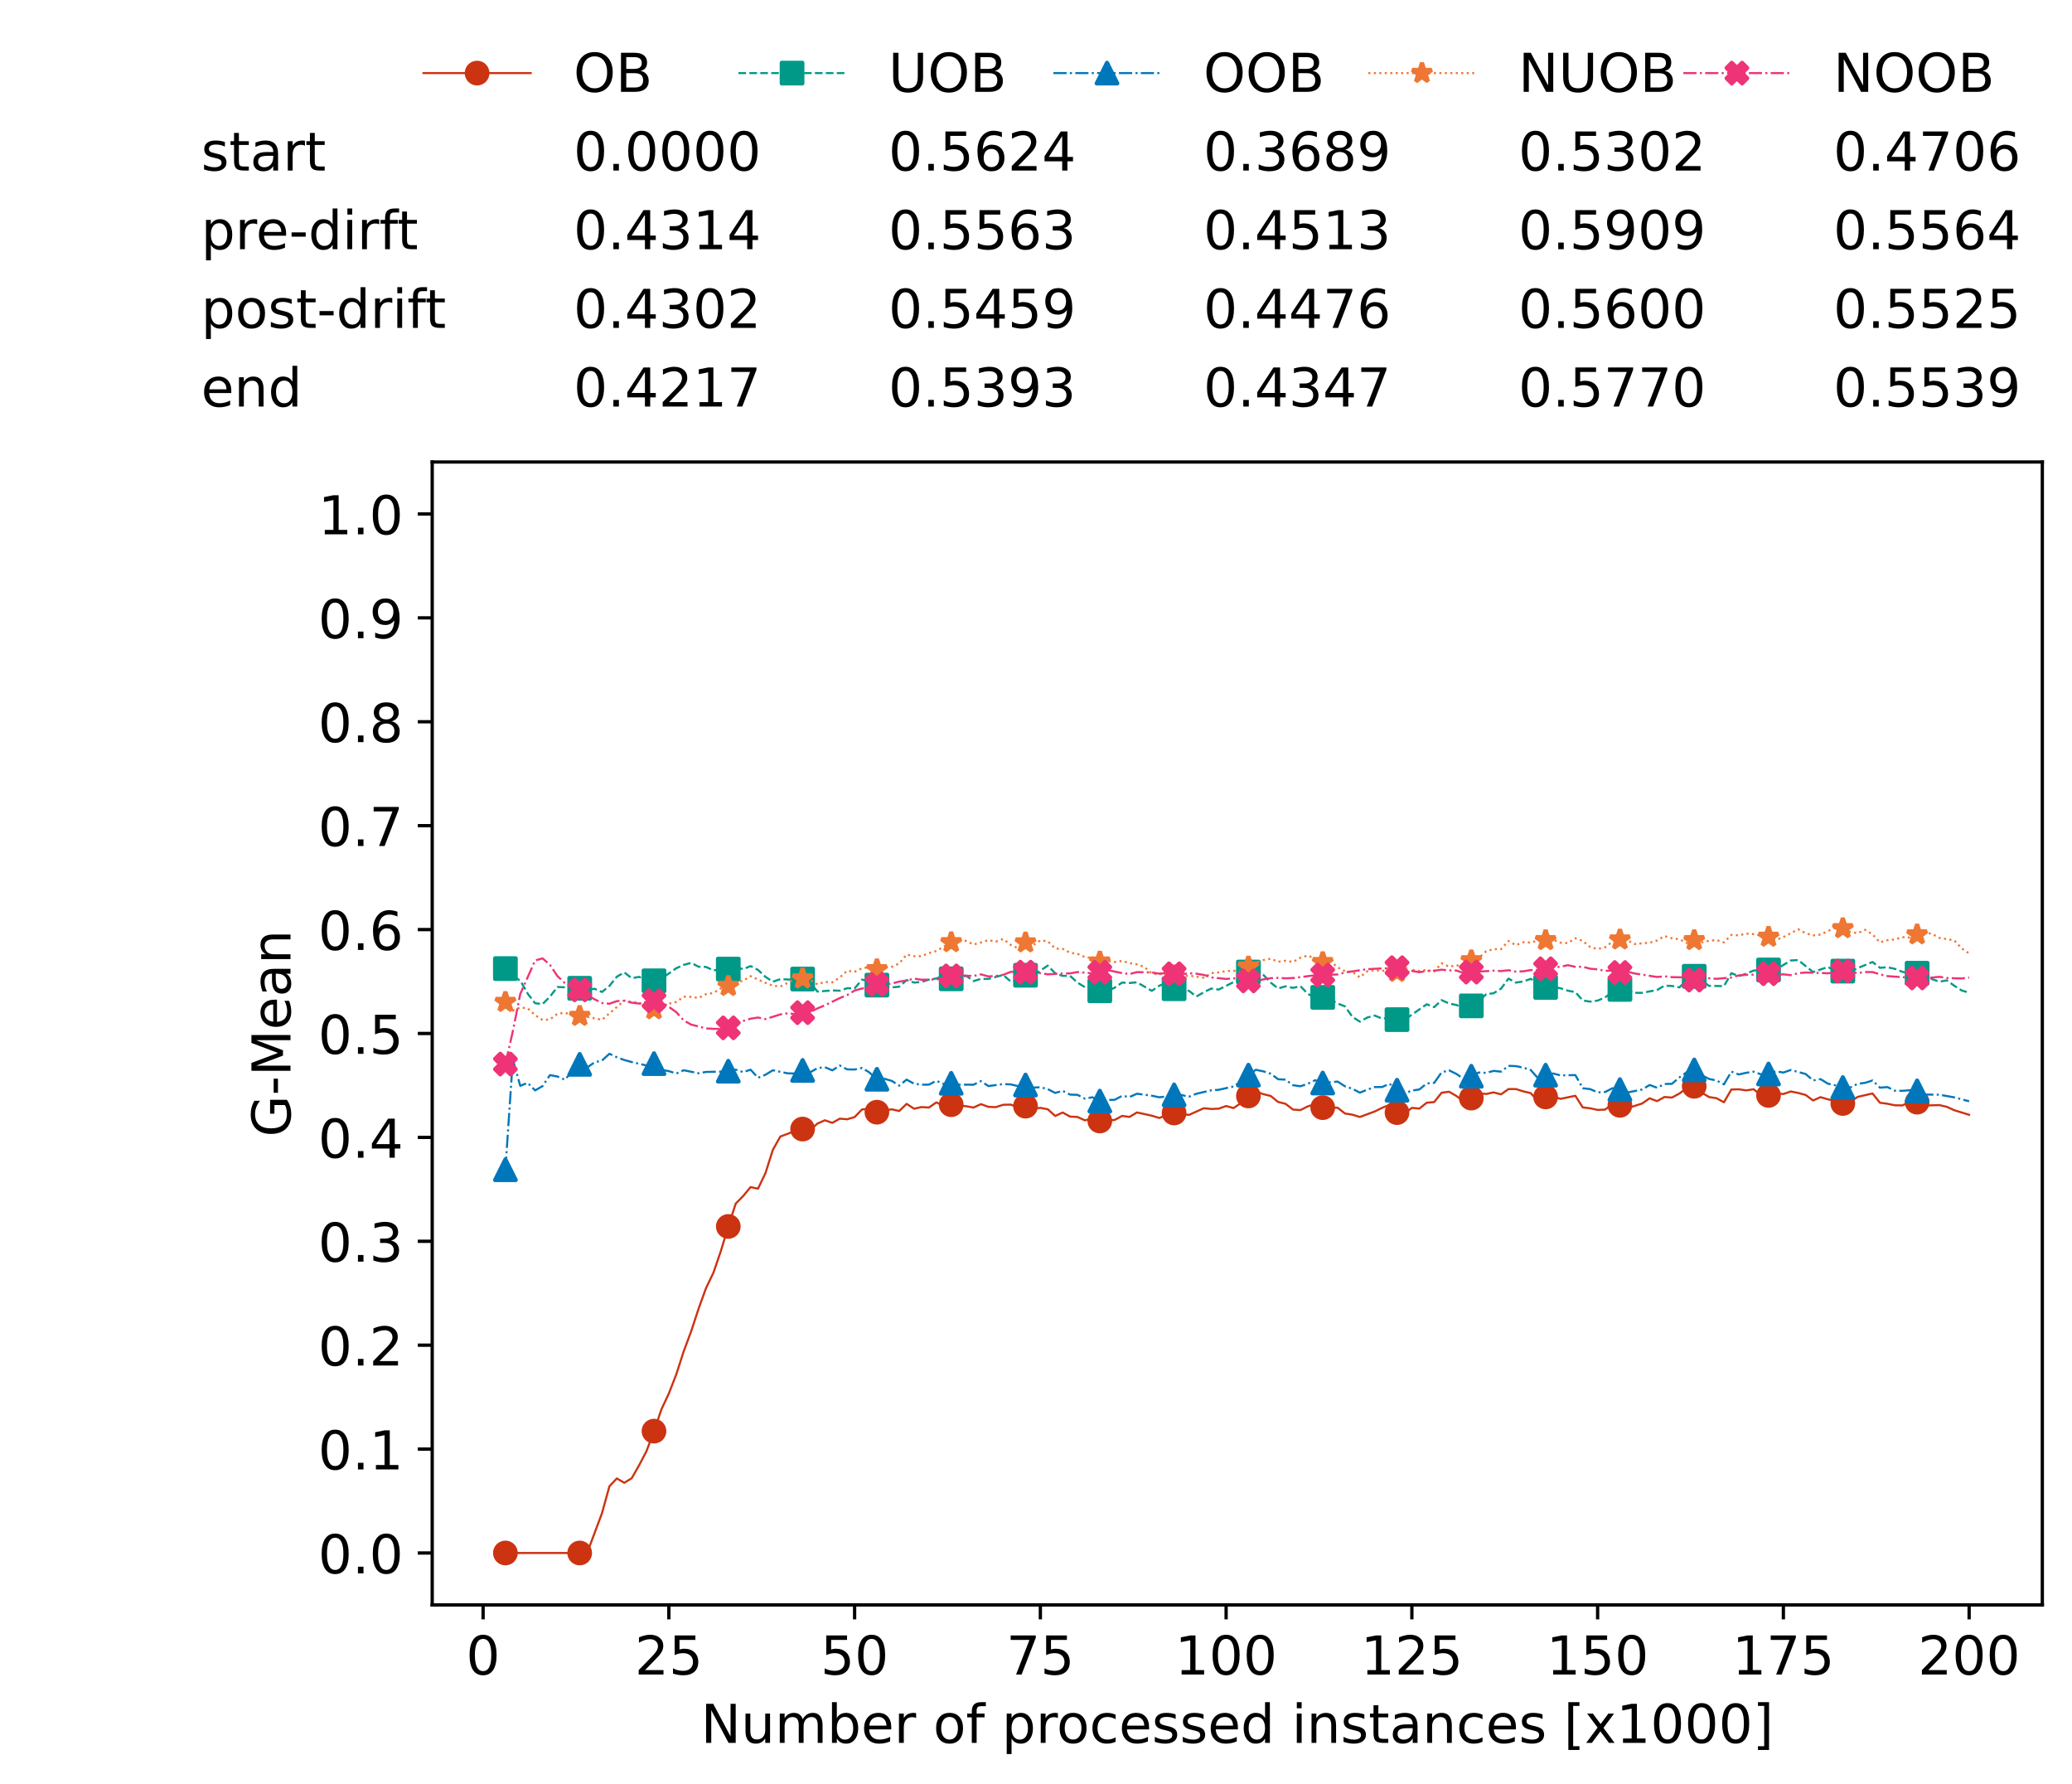 <?xml version="1.0" encoding="utf-8" standalone="no"?>
<!DOCTYPE svg PUBLIC "-//W3C//DTD SVG 1.1//EN"
  "http://www.w3.org/Graphics/SVG/1.1/DTD/svg11.dtd">
<!-- Created with matplotlib (https://matplotlib.org/) -->
<svg height="432.615pt" version="1.1" viewBox="0 0 502.65 432.615" width="502.65pt" xmlns="http://www.w3.org/2000/svg" xmlns:xlink="http://www.w3.org/1999/xlink">
 <defs>
  <style type="text/css">*{stroke-linecap:butt;stroke-linejoin:round;}</style>
 </defs>
 <g id="figure_1">
  <g id="patch_1">
   <path d="M 0 432.615 
L 502.65 432.615 
L 502.65 0 
L 0 0 
z
" style="fill:#ffffff;"/>
  </g>
  <g id="axes_1">
   <g id="patch_2">
    <path d="M 104.85 389.252 
L 495.45 389.252 
L 495.45 112.052 
L 104.85 112.052 
z
" style="fill:#ffffff;"/>
   </g>
   <g id="matplotlib.axis_1">
    <g id="xtick_1">
     <g id="line2d_1">
      <defs>
       <path d="M 0 0 
L 0 3.5 
" id="m6022e11b03" style="stroke:#000000;stroke-width:0.8;"/>
      </defs>
      <g>
       <use style="stroke:#000000;stroke-width:0.8;" x="117.197" xlink:href="#m6022e11b03" y="389.252"/>
      </g>
     </g>
     <g id="text_1">
      <!-- 0 -->
      <g transform="translate(113.061 406.13)scale(0.13 -0.13)">
       <defs>
        <path d="M 31.781 66.406 
Q 24.172 66.406 20.328 58.906 
Q 16.5 51.422 16.5 36.375 
Q 16.5 21.391 20.328 13.891 
Q 24.172 6.391 31.781 6.391 
Q 39.453 6.391 43.281 13.891 
Q 47.125 21.391 47.125 36.375 
Q 47.125 51.422 43.281 58.906 
Q 39.453 66.406 31.781 66.406 
z
M 31.781 74.219 
Q 44.047 74.219 50.516 64.516 
Q 56.984 54.828 56.984 36.375 
Q 56.984 17.969 50.516 8.266 
Q 44.047 -1.422 31.781 -1.422 
Q 19.531 -1.422 13.062 8.266 
Q 6.594 17.969 6.594 36.375 
Q 6.594 54.828 13.062 64.516 
Q 19.531 74.219 31.781 74.219 
z
" id="DejaVuSans-48"/>
       </defs>
       <use xlink:href="#DejaVuSans-48"/>
      </g>
     </g>
    </g>
    <g id="xtick_2">
     <g id="line2d_2">
      <g>
       <use style="stroke:#000000;stroke-width:0.8;" x="162.259" xlink:href="#m6022e11b03" y="389.252"/>
      </g>
     </g>
     <g id="text_2">
      <!-- 25 -->
      <g transform="translate(153.988 406.13)scale(0.13 -0.13)">
       <defs>
        <path d="M 19.188 8.297 
L 53.609 8.297 
L 53.609 0 
L 7.328 0 
L 7.328 8.297 
Q 12.938 14.109 22.625 23.891 
Q 32.328 33.688 34.812 36.531 
Q 39.547 41.844 41.422 45.531 
Q 43.312 49.219 43.312 52.781 
Q 43.312 58.594 39.234 62.25 
Q 35.156 65.922 28.609 65.922 
Q 23.969 65.922 18.812 64.312 
Q 13.672 62.703 7.812 59.422 
L 7.812 69.391 
Q 13.766 71.781 18.938 73 
Q 24.125 74.219 28.422 74.219 
Q 39.75 74.219 46.484 68.547 
Q 53.219 62.891 53.219 53.422 
Q 53.219 48.922 51.531 44.891 
Q 49.859 40.875 45.406 35.406 
Q 44.188 33.984 37.641 27.219 
Q 31.109 20.453 19.188 8.297 
z
" id="DejaVuSans-50"/>
        <path d="M 10.797 72.906 
L 49.516 72.906 
L 49.516 64.594 
L 19.828 64.594 
L 19.828 46.734 
Q 21.969 47.469 24.109 47.828 
Q 26.266 48.188 28.422 48.188 
Q 40.625 48.188 47.75 41.5 
Q 54.891 34.812 54.891 23.391 
Q 54.891 11.625 47.562 5.094 
Q 40.234 -1.422 26.906 -1.422 
Q 22.312 -1.422 17.547 -0.641 
Q 12.797 0.141 7.719 1.703 
L 7.719 11.625 
Q 12.109 9.234 16.797 8.062 
Q 21.484 6.891 26.703 6.891 
Q 35.156 6.891 40.078 11.328 
Q 45.016 15.766 45.016 23.391 
Q 45.016 31 40.078 35.438 
Q 35.156 39.891 26.703 39.891 
Q 22.75 39.891 18.812 39.016 
Q 14.891 38.141 10.797 36.281 
z
" id="DejaVuSans-53"/>
       </defs>
       <use xlink:href="#DejaVuSans-50"/>
       <use x="63.623" xlink:href="#DejaVuSans-53"/>
      </g>
     </g>
    </g>
    <g id="xtick_3">
     <g id="line2d_3">
      <g>
       <use style="stroke:#000000;stroke-width:0.8;" x="207.322" xlink:href="#m6022e11b03" y="389.252"/>
      </g>
     </g>
     <g id="text_3">
      <!-- 50 -->
      <g transform="translate(199.05 406.13)scale(0.13 -0.13)">
       <use xlink:href="#DejaVuSans-53"/>
       <use x="63.623" xlink:href="#DejaVuSans-48"/>
      </g>
     </g>
    </g>
    <g id="xtick_4">
     <g id="line2d_4">
      <g>
       <use style="stroke:#000000;stroke-width:0.8;" x="252.384" xlink:href="#m6022e11b03" y="389.252"/>
      </g>
     </g>
     <g id="text_4">
      <!-- 75 -->
      <g transform="translate(244.113 406.13)scale(0.13 -0.13)">
       <defs>
        <path d="M 8.203 72.906 
L 55.078 72.906 
L 55.078 68.703 
L 28.609 0 
L 18.312 0 
L 43.219 64.594 
L 8.203 64.594 
z
" id="DejaVuSans-55"/>
       </defs>
       <use xlink:href="#DejaVuSans-55"/>
       <use x="63.623" xlink:href="#DejaVuSans-53"/>
      </g>
     </g>
    </g>
    <g id="xtick_5">
     <g id="line2d_5">
      <g>
       <use style="stroke:#000000;stroke-width:0.8;" x="297.446" xlink:href="#m6022e11b03" y="389.252"/>
      </g>
     </g>
     <g id="text_5">
      <!-- 100 -->
      <g transform="translate(285.039 406.13)scale(0.13 -0.13)">
       <defs>
        <path d="M 12.406 8.297 
L 28.516 8.297 
L 28.516 63.922 
L 10.984 60.406 
L 10.984 69.391 
L 28.422 72.906 
L 38.281 72.906 
L 38.281 8.297 
L 54.391 8.297 
L 54.391 0 
L 12.406 0 
z
" id="DejaVuSans-49"/>
       </defs>
       <use xlink:href="#DejaVuSans-49"/>
       <use x="63.623" xlink:href="#DejaVuSans-48"/>
       <use x="127.246" xlink:href="#DejaVuSans-48"/>
      </g>
     </g>
    </g>
    <g id="xtick_6">
     <g id="line2d_6">
      <g>
       <use style="stroke:#000000;stroke-width:0.8;" x="342.509" xlink:href="#m6022e11b03" y="389.252"/>
      </g>
     </g>
     <g id="text_6">
      <!-- 125 -->
      <g transform="translate(330.102 406.13)scale(0.13 -0.13)">
       <use xlink:href="#DejaVuSans-49"/>
       <use x="63.623" xlink:href="#DejaVuSans-50"/>
       <use x="127.246" xlink:href="#DejaVuSans-53"/>
      </g>
     </g>
    </g>
    <g id="xtick_7">
     <g id="line2d_7">
      <g>
       <use style="stroke:#000000;stroke-width:0.8;" x="387.571" xlink:href="#m6022e11b03" y="389.252"/>
      </g>
     </g>
     <g id="text_7">
      <!-- 150 -->
      <g transform="translate(375.164 406.13)scale(0.13 -0.13)">
       <use xlink:href="#DejaVuSans-49"/>
       <use x="63.623" xlink:href="#DejaVuSans-53"/>
       <use x="127.246" xlink:href="#DejaVuSans-48"/>
      </g>
     </g>
    </g>
    <g id="xtick_8">
     <g id="line2d_8">
      <g>
       <use style="stroke:#000000;stroke-width:0.8;" x="432.633" xlink:href="#m6022e11b03" y="389.252"/>
      </g>
     </g>
     <g id="text_8">
      <!-- 175 -->
      <g transform="translate(420.226 406.13)scale(0.13 -0.13)">
       <use xlink:href="#DejaVuSans-49"/>
       <use x="63.623" xlink:href="#DejaVuSans-55"/>
       <use x="127.246" xlink:href="#DejaVuSans-53"/>
      </g>
     </g>
    </g>
    <g id="xtick_9">
     <g id="line2d_9">
      <g>
       <use style="stroke:#000000;stroke-width:0.8;" x="477.695" xlink:href="#m6022e11b03" y="389.252"/>
      </g>
     </g>
     <g id="text_9">
      <!-- 200 -->
      <g transform="translate(465.289 406.13)scale(0.13 -0.13)">
       <use xlink:href="#DejaVuSans-50"/>
       <use x="63.623" xlink:href="#DejaVuSans-48"/>
       <use x="127.246" xlink:href="#DejaVuSans-48"/>
      </g>
     </g>
    </g>
    <g id="text_10">
     <!-- Number of processed instances [x1000] -->
     <g transform="translate(170.025 422.711)scale(0.13 -0.13)">
      <defs>
       <path d="M 9.812 72.906 
L 23.094 72.906 
L 55.422 11.922 
L 55.422 72.906 
L 64.984 72.906 
L 64.984 0 
L 51.703 0 
L 19.391 60.984 
L 19.391 0 
L 9.812 0 
z
" id="DejaVuSans-78"/>
       <path d="M 8.5 21.578 
L 8.5 54.688 
L 17.484 54.688 
L 17.484 21.922 
Q 17.484 14.156 20.5 10.266 
Q 23.531 6.391 29.594 6.391 
Q 36.859 6.391 41.078 11.031 
Q 45.312 15.672 45.312 23.688 
L 45.312 54.688 
L 54.297 54.688 
L 54.297 0 
L 45.312 0 
L 45.312 8.406 
Q 42.047 3.422 37.719 1 
Q 33.406 -1.422 27.688 -1.422 
Q 18.266 -1.422 13.375 4.438 
Q 8.5 10.297 8.5 21.578 
z
M 31.109 56 
z
" id="DejaVuSans-117"/>
       <path d="M 52 44.188 
Q 55.375 50.25 60.062 53.125 
Q 64.75 56 71.094 56 
Q 79.641 56 84.281 50.016 
Q 88.922 44.047 88.922 33.016 
L 88.922 0 
L 79.891 0 
L 79.891 32.719 
Q 79.891 40.578 77.094 44.375 
Q 74.312 48.188 68.609 48.188 
Q 61.625 48.188 57.562 43.547 
Q 53.516 38.922 53.516 30.906 
L 53.516 0 
L 44.484 0 
L 44.484 32.719 
Q 44.484 40.625 41.703 44.406 
Q 38.922 48.188 33.109 48.188 
Q 26.219 48.188 22.156 43.531 
Q 18.109 38.875 18.109 30.906 
L 18.109 0 
L 9.078 0 
L 9.078 54.688 
L 18.109 54.688 
L 18.109 46.188 
Q 21.188 51.219 25.484 53.609 
Q 29.781 56 35.688 56 
Q 41.656 56 45.828 52.969 
Q 50 49.953 52 44.188 
z
" id="DejaVuSans-109"/>
       <path d="M 48.688 27.297 
Q 48.688 37.203 44.609 42.844 
Q 40.531 48.484 33.406 48.484 
Q 26.266 48.484 22.188 42.844 
Q 18.109 37.203 18.109 27.297 
Q 18.109 17.391 22.188 11.75 
Q 26.266 6.109 33.406 6.109 
Q 40.531 6.109 44.609 11.75 
Q 48.688 17.391 48.688 27.297 
z
M 18.109 46.391 
Q 20.953 51.266 25.266 53.625 
Q 29.594 56 35.594 56 
Q 45.562 56 51.781 48.094 
Q 58.016 40.188 58.016 27.297 
Q 58.016 14.406 51.781 6.484 
Q 45.562 -1.422 35.594 -1.422 
Q 29.594 -1.422 25.266 0.953 
Q 20.953 3.328 18.109 8.203 
L 18.109 0 
L 9.078 0 
L 9.078 75.984 
L 18.109 75.984 
z
" id="DejaVuSans-98"/>
       <path d="M 56.203 29.594 
L 56.203 25.203 
L 14.891 25.203 
Q 15.484 15.922 20.484 11.062 
Q 25.484 6.203 34.422 6.203 
Q 39.594 6.203 44.453 7.469 
Q 49.312 8.734 54.109 11.281 
L 54.109 2.781 
Q 49.266 0.734 44.188 -0.344 
Q 39.109 -1.422 33.891 -1.422 
Q 20.797 -1.422 13.156 6.188 
Q 5.516 13.812 5.516 26.812 
Q 5.516 40.234 12.766 48.109 
Q 20.016 56 32.328 56 
Q 43.359 56 49.781 48.891 
Q 56.203 41.797 56.203 29.594 
z
M 47.219 32.234 
Q 47.125 39.594 43.094 43.984 
Q 39.062 48.391 32.422 48.391 
Q 24.906 48.391 20.391 44.141 
Q 15.875 39.891 15.188 32.172 
z
" id="DejaVuSans-101"/>
       <path d="M 41.109 46.297 
Q 39.594 47.172 37.812 47.578 
Q 36.031 48 33.891 48 
Q 26.266 48 22.188 43.047 
Q 18.109 38.094 18.109 28.812 
L 18.109 0 
L 9.078 0 
L 9.078 54.688 
L 18.109 54.688 
L 18.109 46.188 
Q 20.953 51.172 25.484 53.578 
Q 30.031 56 36.531 56 
Q 37.453 56 38.578 55.875 
Q 39.703 55.766 41.062 55.516 
z
" id="DejaVuSans-114"/>
       <path id="DejaVuSans-32"/>
       <path d="M 30.609 48.391 
Q 23.391 48.391 19.188 42.75 
Q 14.984 37.109 14.984 27.297 
Q 14.984 17.484 19.156 11.844 
Q 23.344 6.203 30.609 6.203 
Q 37.797 6.203 41.984 11.859 
Q 46.188 17.531 46.188 27.297 
Q 46.188 37.016 41.984 42.703 
Q 37.797 48.391 30.609 48.391 
z
M 30.609 56 
Q 42.328 56 49.016 48.375 
Q 55.719 40.766 55.719 27.297 
Q 55.719 13.875 49.016 6.219 
Q 42.328 -1.422 30.609 -1.422 
Q 18.844 -1.422 12.172 6.219 
Q 5.516 13.875 5.516 27.297 
Q 5.516 40.766 12.172 48.375 
Q 18.844 56 30.609 56 
z
" id="DejaVuSans-111"/>
       <path d="M 37.109 75.984 
L 37.109 68.5 
L 28.516 68.5 
Q 23.688 68.5 21.797 66.547 
Q 19.922 64.594 19.922 59.516 
L 19.922 54.688 
L 34.719 54.688 
L 34.719 47.703 
L 19.922 47.703 
L 19.922 0 
L 10.891 0 
L 10.891 47.703 
L 2.297 47.703 
L 2.297 54.688 
L 10.891 54.688 
L 10.891 58.5 
Q 10.891 67.625 15.141 71.797 
Q 19.391 75.984 28.609 75.984 
z
" id="DejaVuSans-102"/>
       <path d="M 18.109 8.203 
L 18.109 -20.797 
L 9.078 -20.797 
L 9.078 54.688 
L 18.109 54.688 
L 18.109 46.391 
Q 20.953 51.266 25.266 53.625 
Q 29.594 56 35.594 56 
Q 45.562 56 51.781 48.094 
Q 58.016 40.188 58.016 27.297 
Q 58.016 14.406 51.781 6.484 
Q 45.562 -1.422 35.594 -1.422 
Q 29.594 -1.422 25.266 0.953 
Q 20.953 3.328 18.109 8.203 
z
M 48.688 27.297 
Q 48.688 37.203 44.609 42.844 
Q 40.531 48.484 33.406 48.484 
Q 26.266 48.484 22.188 42.844 
Q 18.109 37.203 18.109 27.297 
Q 18.109 17.391 22.188 11.75 
Q 26.266 6.109 33.406 6.109 
Q 40.531 6.109 44.609 11.75 
Q 48.688 17.391 48.688 27.297 
z
" id="DejaVuSans-112"/>
       <path d="M 48.781 52.594 
L 48.781 44.188 
Q 44.969 46.297 41.141 47.344 
Q 37.312 48.391 33.406 48.391 
Q 24.656 48.391 19.812 42.844 
Q 14.984 37.312 14.984 27.297 
Q 14.984 17.281 19.812 11.734 
Q 24.656 6.203 33.406 6.203 
Q 37.312 6.203 41.141 7.25 
Q 44.969 8.297 48.781 10.406 
L 48.781 2.094 
Q 45.016 0.344 40.984 -0.531 
Q 36.969 -1.422 32.422 -1.422 
Q 20.062 -1.422 12.781 6.344 
Q 5.516 14.109 5.516 27.297 
Q 5.516 40.672 12.859 48.328 
Q 20.219 56 33.016 56 
Q 37.156 56 41.109 55.141 
Q 45.062 54.297 48.781 52.594 
z
" id="DejaVuSans-99"/>
       <path d="M 44.281 53.078 
L 44.281 44.578 
Q 40.484 46.531 36.375 47.5 
Q 32.281 48.484 27.875 48.484 
Q 21.188 48.484 17.844 46.438 
Q 14.5 44.391 14.5 40.281 
Q 14.5 37.156 16.891 35.375 
Q 19.281 33.594 26.516 31.984 
L 29.594 31.297 
Q 39.156 29.25 43.188 25.516 
Q 47.219 21.781 47.219 15.094 
Q 47.219 7.469 41.188 3.016 
Q 35.156 -1.422 24.609 -1.422 
Q 20.219 -1.422 15.453 -0.562 
Q 10.688 0.297 5.422 2 
L 5.422 11.281 
Q 10.406 8.688 15.234 7.391 
Q 20.062 6.109 24.812 6.109 
Q 31.156 6.109 34.562 8.281 
Q 37.984 10.453 37.984 14.406 
Q 37.984 18.062 35.516 20.016 
Q 33.062 21.969 24.703 23.781 
L 21.578 24.516 
Q 13.234 26.266 9.516 29.906 
Q 5.812 33.547 5.812 39.891 
Q 5.812 47.609 11.281 51.797 
Q 16.75 56 26.812 56 
Q 31.781 56 36.172 55.266 
Q 40.578 54.547 44.281 53.078 
z
" id="DejaVuSans-115"/>
       <path d="M 45.406 46.391 
L 45.406 75.984 
L 54.391 75.984 
L 54.391 0 
L 45.406 0 
L 45.406 8.203 
Q 42.578 3.328 38.25 0.953 
Q 33.938 -1.422 27.875 -1.422 
Q 17.969 -1.422 11.734 6.484 
Q 5.516 14.406 5.516 27.297 
Q 5.516 40.188 11.734 48.094 
Q 17.969 56 27.875 56 
Q 33.938 56 38.25 53.625 
Q 42.578 51.266 45.406 46.391 
z
M 14.797 27.297 
Q 14.797 17.391 18.875 11.75 
Q 22.953 6.109 30.078 6.109 
Q 37.203 6.109 41.297 11.75 
Q 45.406 17.391 45.406 27.297 
Q 45.406 37.203 41.297 42.844 
Q 37.203 48.484 30.078 48.484 
Q 22.953 48.484 18.875 42.844 
Q 14.797 37.203 14.797 27.297 
z
" id="DejaVuSans-100"/>
       <path d="M 9.422 54.688 
L 18.406 54.688 
L 18.406 0 
L 9.422 0 
z
M 9.422 75.984 
L 18.406 75.984 
L 18.406 64.594 
L 9.422 64.594 
z
" id="DejaVuSans-105"/>
       <path d="M 54.891 33.016 
L 54.891 0 
L 45.906 0 
L 45.906 32.719 
Q 45.906 40.484 42.875 44.328 
Q 39.844 48.188 33.797 48.188 
Q 26.516 48.188 22.312 43.547 
Q 18.109 38.922 18.109 30.906 
L 18.109 0 
L 9.078 0 
L 9.078 54.688 
L 18.109 54.688 
L 18.109 46.188 
Q 21.344 51.125 25.703 53.562 
Q 30.078 56 35.797 56 
Q 45.219 56 50.047 50.172 
Q 54.891 44.344 54.891 33.016 
z
" id="DejaVuSans-110"/>
       <path d="M 18.312 70.219 
L 18.312 54.688 
L 36.812 54.688 
L 36.812 47.703 
L 18.312 47.703 
L 18.312 18.016 
Q 18.312 11.328 20.141 9.422 
Q 21.969 7.516 27.594 7.516 
L 36.812 7.516 
L 36.812 0 
L 27.594 0 
Q 17.188 0 13.234 3.875 
Q 9.281 7.766 9.281 18.016 
L 9.281 47.703 
L 2.688 47.703 
L 2.688 54.688 
L 9.281 54.688 
L 9.281 70.219 
z
" id="DejaVuSans-116"/>
       <path d="M 34.281 27.484 
Q 23.391 27.484 19.188 25 
Q 14.984 22.516 14.984 16.5 
Q 14.984 11.719 18.141 8.906 
Q 21.297 6.109 26.703 6.109 
Q 34.188 6.109 38.703 11.406 
Q 43.219 16.703 43.219 25.484 
L 43.219 27.484 
z
M 52.203 31.203 
L 52.203 0 
L 43.219 0 
L 43.219 8.297 
Q 40.141 3.328 35.547 0.953 
Q 30.953 -1.422 24.312 -1.422 
Q 15.922 -1.422 10.953 3.297 
Q 6 8.016 6 15.922 
Q 6 25.141 12.172 29.828 
Q 18.359 34.516 30.609 34.516 
L 43.219 34.516 
L 43.219 35.406 
Q 43.219 41.609 39.141 45 
Q 35.062 48.391 27.688 48.391 
Q 23 48.391 18.547 47.266 
Q 14.109 46.141 10.016 43.891 
L 10.016 52.203 
Q 14.938 54.109 19.578 55.047 
Q 24.219 56 28.609 56 
Q 40.484 56 46.344 49.844 
Q 52.203 43.703 52.203 31.203 
z
" id="DejaVuSans-97"/>
       <path d="M 8.594 75.984 
L 29.297 75.984 
L 29.297 69 
L 17.578 69 
L 17.578 -6.203 
L 29.297 -6.203 
L 29.297 -13.188 
L 8.594 -13.188 
z
" id="DejaVuSans-91"/>
       <path d="M 54.891 54.688 
L 35.109 28.078 
L 55.906 0 
L 45.312 0 
L 29.391 21.484 
L 13.484 0 
L 2.875 0 
L 24.125 28.609 
L 4.688 54.688 
L 15.281 54.688 
L 29.781 35.203 
L 44.281 54.688 
z
" id="DejaVuSans-120"/>
       <path d="M 30.422 75.984 
L 30.422 -13.188 
L 9.719 -13.188 
L 9.719 -6.203 
L 21.391 -6.203 
L 21.391 69 
L 9.719 69 
L 9.719 75.984 
z
" id="DejaVuSans-93"/>
      </defs>
      <use xlink:href="#DejaVuSans-78"/>
      <use x="74.805" xlink:href="#DejaVuSans-117"/>
      <use x="138.184" xlink:href="#DejaVuSans-109"/>
      <use x="235.596" xlink:href="#DejaVuSans-98"/>
      <use x="299.072" xlink:href="#DejaVuSans-101"/>
      <use x="360.596" xlink:href="#DejaVuSans-114"/>
      <use x="401.709" xlink:href="#DejaVuSans-32"/>
      <use x="433.496" xlink:href="#DejaVuSans-111"/>
      <use x="494.678" xlink:href="#DejaVuSans-102"/>
      <use x="529.883" xlink:href="#DejaVuSans-32"/>
      <use x="561.67" xlink:href="#DejaVuSans-112"/>
      <use x="625.146" xlink:href="#DejaVuSans-114"/>
      <use x="664.01" xlink:href="#DejaVuSans-111"/>
      <use x="725.191" xlink:href="#DejaVuSans-99"/>
      <use x="780.172" xlink:href="#DejaVuSans-101"/>
      <use x="841.695" xlink:href="#DejaVuSans-115"/>
      <use x="893.795" xlink:href="#DejaVuSans-115"/>
      <use x="945.895" xlink:href="#DejaVuSans-101"/>
      <use x="1007.418" xlink:href="#DejaVuSans-100"/>
      <use x="1070.895" xlink:href="#DejaVuSans-32"/>
      <use x="1102.682" xlink:href="#DejaVuSans-105"/>
      <use x="1130.465" xlink:href="#DejaVuSans-110"/>
      <use x="1193.844" xlink:href="#DejaVuSans-115"/>
      <use x="1245.943" xlink:href="#DejaVuSans-116"/>
      <use x="1285.152" xlink:href="#DejaVuSans-97"/>
      <use x="1346.432" xlink:href="#DejaVuSans-110"/>
      <use x="1409.811" xlink:href="#DejaVuSans-99"/>
      <use x="1464.791" xlink:href="#DejaVuSans-101"/>
      <use x="1526.314" xlink:href="#DejaVuSans-115"/>
      <use x="1578.414" xlink:href="#DejaVuSans-32"/>
      <use x="1610.201" xlink:href="#DejaVuSans-91"/>
      <use x="1649.215" xlink:href="#DejaVuSans-120"/>
      <use x="1708.395" xlink:href="#DejaVuSans-49"/>
      <use x="1772.018" xlink:href="#DejaVuSans-48"/>
      <use x="1835.641" xlink:href="#DejaVuSans-48"/>
      <use x="1899.264" xlink:href="#DejaVuSans-48"/>
      <use x="1962.887" xlink:href="#DejaVuSans-93"/>
     </g>
    </g>
   </g>
   <g id="matplotlib.axis_2">
    <g id="ytick_1">
     <g id="line2d_10">
      <defs>
       <path d="M 0 0 
L -3.5 0 
" id="m290e8bf80c" style="stroke:#000000;stroke-width:0.8;"/>
      </defs>
      <g>
       <use style="stroke:#000000;stroke-width:0.8;" x="104.85" xlink:href="#m290e8bf80c" y="376.652"/>
      </g>
     </g>
     <g id="text_11">
      <!-- 0.0 -->
      <g transform="translate(77.176 381.591)scale(0.13 -0.13)">
       <defs>
        <path d="M 10.688 12.406 
L 21 12.406 
L 21 0 
L 10.688 0 
z
" id="DejaVuSans-46"/>
       </defs>
       <use xlink:href="#DejaVuSans-48"/>
       <use x="63.623" xlink:href="#DejaVuSans-46"/>
       <use x="95.41" xlink:href="#DejaVuSans-48"/>
      </g>
     </g>
    </g>
    <g id="ytick_2">
     <g id="line2d_11">
      <g>
       <use style="stroke:#000000;stroke-width:0.8;" x="104.85" xlink:href="#m290e8bf80c" y="351.452"/>
      </g>
     </g>
     <g id="text_12">
      <!-- 0.1 -->
      <g transform="translate(77.176 356.391)scale(0.13 -0.13)">
       <use xlink:href="#DejaVuSans-48"/>
       <use x="63.623" xlink:href="#DejaVuSans-46"/>
       <use x="95.41" xlink:href="#DejaVuSans-49"/>
      </g>
     </g>
    </g>
    <g id="ytick_3">
     <g id="line2d_12">
      <g>
       <use style="stroke:#000000;stroke-width:0.8;" x="104.85" xlink:href="#m290e8bf80c" y="326.252"/>
      </g>
     </g>
     <g id="text_13">
      <!-- 0.2 -->
      <g transform="translate(77.176 331.191)scale(0.13 -0.13)">
       <use xlink:href="#DejaVuSans-48"/>
       <use x="63.623" xlink:href="#DejaVuSans-46"/>
       <use x="95.41" xlink:href="#DejaVuSans-50"/>
      </g>
     </g>
    </g>
    <g id="ytick_4">
     <g id="line2d_13">
      <g>
       <use style="stroke:#000000;stroke-width:0.8;" x="104.85" xlink:href="#m290e8bf80c" y="301.052"/>
      </g>
     </g>
     <g id="text_14">
      <!-- 0.3 -->
      <g transform="translate(77.176 305.991)scale(0.13 -0.13)">
       <defs>
        <path d="M 40.578 39.312 
Q 47.656 37.797 51.625 33 
Q 55.609 28.219 55.609 21.188 
Q 55.609 10.406 48.188 4.484 
Q 40.766 -1.422 27.094 -1.422 
Q 22.516 -1.422 17.656 -0.516 
Q 12.797 0.391 7.625 2.203 
L 7.625 11.719 
Q 11.719 9.328 16.594 8.109 
Q 21.484 6.891 26.812 6.891 
Q 36.078 6.891 40.938 10.547 
Q 45.797 14.203 45.797 21.188 
Q 45.797 27.641 41.281 31.266 
Q 36.766 34.906 28.719 34.906 
L 20.219 34.906 
L 20.219 43.016 
L 29.109 43.016 
Q 36.375 43.016 40.234 45.922 
Q 44.094 48.828 44.094 54.297 
Q 44.094 59.906 40.109 62.906 
Q 36.141 65.922 28.719 65.922 
Q 24.656 65.922 20.016 65.031 
Q 15.375 64.156 9.812 62.312 
L 9.812 71.094 
Q 15.438 72.656 20.344 73.438 
Q 25.25 74.219 29.594 74.219 
Q 40.828 74.219 47.359 69.109 
Q 53.906 64.016 53.906 55.328 
Q 53.906 49.266 50.438 45.094 
Q 46.969 40.922 40.578 39.312 
z
" id="DejaVuSans-51"/>
       </defs>
       <use xlink:href="#DejaVuSans-48"/>
       <use x="63.623" xlink:href="#DejaVuSans-46"/>
       <use x="95.41" xlink:href="#DejaVuSans-51"/>
      </g>
     </g>
    </g>
    <g id="ytick_5">
     <g id="line2d_14">
      <g>
       <use style="stroke:#000000;stroke-width:0.8;" x="104.85" xlink:href="#m290e8bf80c" y="275.852"/>
      </g>
     </g>
     <g id="text_15">
      <!-- 0.4 -->
      <g transform="translate(77.176 280.791)scale(0.13 -0.13)">
       <defs>
        <path d="M 37.797 64.312 
L 12.891 25.391 
L 37.797 25.391 
z
M 35.203 72.906 
L 47.609 72.906 
L 47.609 25.391 
L 58.016 25.391 
L 58.016 17.188 
L 47.609 17.188 
L 47.609 0 
L 37.797 0 
L 37.797 17.188 
L 4.891 17.188 
L 4.891 26.703 
z
" id="DejaVuSans-52"/>
       </defs>
       <use xlink:href="#DejaVuSans-48"/>
       <use x="63.623" xlink:href="#DejaVuSans-46"/>
       <use x="95.41" xlink:href="#DejaVuSans-52"/>
      </g>
     </g>
    </g>
    <g id="ytick_6">
     <g id="line2d_15">
      <g>
       <use style="stroke:#000000;stroke-width:0.8;" x="104.85" xlink:href="#m290e8bf80c" y="250.652"/>
      </g>
     </g>
     <g id="text_16">
      <!-- 0.5 -->
      <g transform="translate(77.176 255.591)scale(0.13 -0.13)">
       <use xlink:href="#DejaVuSans-48"/>
       <use x="63.623" xlink:href="#DejaVuSans-46"/>
       <use x="95.41" xlink:href="#DejaVuSans-53"/>
      </g>
     </g>
    </g>
    <g id="ytick_7">
     <g id="line2d_16">
      <g>
       <use style="stroke:#000000;stroke-width:0.8;" x="104.85" xlink:href="#m290e8bf80c" y="225.452"/>
      </g>
     </g>
     <g id="text_17">
      <!-- 0.6 -->
      <g transform="translate(77.176 230.391)scale(0.13 -0.13)">
       <defs>
        <path d="M 33.016 40.375 
Q 26.375 40.375 22.484 35.828 
Q 18.609 31.297 18.609 23.391 
Q 18.609 15.531 22.484 10.953 
Q 26.375 6.391 33.016 6.391 
Q 39.656 6.391 43.531 10.953 
Q 47.406 15.531 47.406 23.391 
Q 47.406 31.297 43.531 35.828 
Q 39.656 40.375 33.016 40.375 
z
M 52.594 71.297 
L 52.594 62.312 
Q 48.875 64.062 45.094 64.984 
Q 41.312 65.922 37.594 65.922 
Q 27.828 65.922 22.672 59.328 
Q 17.531 52.734 16.797 39.406 
Q 19.672 43.656 24.016 45.922 
Q 28.375 48.188 33.594 48.188 
Q 44.578 48.188 50.953 41.516 
Q 57.328 34.859 57.328 23.391 
Q 57.328 12.156 50.688 5.359 
Q 44.047 -1.422 33.016 -1.422 
Q 20.359 -1.422 13.672 8.266 
Q 6.984 17.969 6.984 36.375 
Q 6.984 53.656 15.188 63.938 
Q 23.391 74.219 37.203 74.219 
Q 40.922 74.219 44.703 73.484 
Q 48.484 72.75 52.594 71.297 
z
" id="DejaVuSans-54"/>
       </defs>
       <use xlink:href="#DejaVuSans-48"/>
       <use x="63.623" xlink:href="#DejaVuSans-46"/>
       <use x="95.41" xlink:href="#DejaVuSans-54"/>
      </g>
     </g>
    </g>
    <g id="ytick_8">
     <g id="line2d_17">
      <g>
       <use style="stroke:#000000;stroke-width:0.8;" x="104.85" xlink:href="#m290e8bf80c" y="200.252"/>
      </g>
     </g>
     <g id="text_18">
      <!-- 0.7 -->
      <g transform="translate(77.176 205.191)scale(0.13 -0.13)">
       <use xlink:href="#DejaVuSans-48"/>
       <use x="63.623" xlink:href="#DejaVuSans-46"/>
       <use x="95.41" xlink:href="#DejaVuSans-55"/>
      </g>
     </g>
    </g>
    <g id="ytick_9">
     <g id="line2d_18">
      <g>
       <use style="stroke:#000000;stroke-width:0.8;" x="104.85" xlink:href="#m290e8bf80c" y="175.052"/>
      </g>
     </g>
     <g id="text_19">
      <!-- 0.8 -->
      <g transform="translate(77.176 179.991)scale(0.13 -0.13)">
       <defs>
        <path d="M 31.781 34.625 
Q 24.75 34.625 20.719 30.859 
Q 16.703 27.094 16.703 20.516 
Q 16.703 13.922 20.719 10.156 
Q 24.75 6.391 31.781 6.391 
Q 38.812 6.391 42.859 10.172 
Q 46.922 13.969 46.922 20.516 
Q 46.922 27.094 42.891 30.859 
Q 38.875 34.625 31.781 34.625 
z
M 21.922 38.812 
Q 15.578 40.375 12.031 44.719 
Q 8.5 49.078 8.5 55.328 
Q 8.5 64.062 14.719 69.141 
Q 20.953 74.219 31.781 74.219 
Q 42.672 74.219 48.875 69.141 
Q 55.078 64.062 55.078 55.328 
Q 55.078 49.078 51.531 44.719 
Q 48 40.375 41.703 38.812 
Q 48.828 37.156 52.797 32.312 
Q 56.781 27.484 56.781 20.516 
Q 56.781 9.906 50.312 4.234 
Q 43.844 -1.422 31.781 -1.422 
Q 19.734 -1.422 13.25 4.234 
Q 6.781 9.906 6.781 20.516 
Q 6.781 27.484 10.781 32.312 
Q 14.797 37.156 21.922 38.812 
z
M 18.312 54.391 
Q 18.312 48.734 21.844 45.562 
Q 25.391 42.391 31.781 42.391 
Q 38.141 42.391 41.719 45.562 
Q 45.312 48.734 45.312 54.391 
Q 45.312 60.062 41.719 63.234 
Q 38.141 66.406 31.781 66.406 
Q 25.391 66.406 21.844 63.234 
Q 18.312 60.062 18.312 54.391 
z
" id="DejaVuSans-56"/>
       </defs>
       <use xlink:href="#DejaVuSans-48"/>
       <use x="63.623" xlink:href="#DejaVuSans-46"/>
       <use x="95.41" xlink:href="#DejaVuSans-56"/>
      </g>
     </g>
    </g>
    <g id="ytick_10">
     <g id="line2d_19">
      <g>
       <use style="stroke:#000000;stroke-width:0.8;" x="104.85" xlink:href="#m290e8bf80c" y="149.852"/>
      </g>
     </g>
     <g id="text_20">
      <!-- 0.9 -->
      <g transform="translate(77.176 154.791)scale(0.13 -0.13)">
       <defs>
        <path d="M 10.984 1.516 
L 10.984 10.5 
Q 14.703 8.734 18.5 7.812 
Q 22.312 6.891 25.984 6.891 
Q 35.75 6.891 40.891 13.453 
Q 46.047 20.016 46.781 33.406 
Q 43.953 29.203 39.594 26.953 
Q 35.25 24.703 29.984 24.703 
Q 19.047 24.703 12.672 31.312 
Q 6.297 37.938 6.297 49.422 
Q 6.297 60.641 12.938 67.422 
Q 19.578 74.219 30.609 74.219 
Q 43.266 74.219 49.922 64.516 
Q 56.594 54.828 56.594 36.375 
Q 56.594 19.141 48.406 8.859 
Q 40.234 -1.422 26.422 -1.422 
Q 22.703 -1.422 18.891 -0.688 
Q 15.094 0.047 10.984 1.516 
z
M 30.609 32.422 
Q 37.25 32.422 41.125 36.953 
Q 45.016 41.5 45.016 49.422 
Q 45.016 57.281 41.125 61.844 
Q 37.25 66.406 30.609 66.406 
Q 23.969 66.406 20.094 61.844 
Q 16.219 57.281 16.219 49.422 
Q 16.219 41.5 20.094 36.953 
Q 23.969 32.422 30.609 32.422 
z
" id="DejaVuSans-57"/>
       </defs>
       <use xlink:href="#DejaVuSans-48"/>
       <use x="63.623" xlink:href="#DejaVuSans-46"/>
       <use x="95.41" xlink:href="#DejaVuSans-57"/>
      </g>
     </g>
    </g>
    <g id="ytick_11">
     <g id="line2d_20">
      <g>
       <use style="stroke:#000000;stroke-width:0.8;" x="104.85" xlink:href="#m290e8bf80c" y="124.652"/>
      </g>
     </g>
     <g id="text_21">
      <!-- 1.0 -->
      <g transform="translate(77.176 129.591)scale(0.13 -0.13)">
       <use xlink:href="#DejaVuSans-49"/>
       <use x="63.623" xlink:href="#DejaVuSans-46"/>
       <use x="95.41" xlink:href="#DejaVuSans-48"/>
      </g>
     </g>
    </g>
    <g id="text_22">
     <!-- G-Mean -->
     <g transform="translate(70.472 275.744)rotate(-90)scale(0.13 -0.13)">
      <defs>
       <path d="M 59.516 10.406 
L 59.516 29.984 
L 43.406 29.984 
L 43.406 38.094 
L 69.281 38.094 
L 69.281 6.781 
Q 63.578 2.734 56.688 0.656 
Q 49.812 -1.422 42 -1.422 
Q 24.906 -1.422 15.25 8.562 
Q 5.609 18.562 5.609 36.375 
Q 5.609 54.25 15.25 64.234 
Q 24.906 74.219 42 74.219 
Q 49.125 74.219 55.547 72.453 
Q 61.969 70.703 67.391 67.281 
L 67.391 56.781 
Q 61.922 61.422 55.766 63.766 
Q 49.609 66.109 42.828 66.109 
Q 29.438 66.109 22.719 58.641 
Q 16.016 51.172 16.016 36.375 
Q 16.016 21.625 22.719 14.156 
Q 29.438 6.688 42.828 6.688 
Q 48.047 6.688 52.141 7.594 
Q 56.25 8.5 59.516 10.406 
z
" id="DejaVuSans-71"/>
       <path d="M 4.891 31.391 
L 31.203 31.391 
L 31.203 23.391 
L 4.891 23.391 
z
" id="DejaVuSans-45"/>
       <path d="M 9.812 72.906 
L 24.516 72.906 
L 43.109 23.297 
L 61.812 72.906 
L 76.516 72.906 
L 76.516 0 
L 66.891 0 
L 66.891 64.016 
L 48.094 14.016 
L 38.188 14.016 
L 19.391 64.016 
L 19.391 0 
L 9.812 0 
z
" id="DejaVuSans-77"/>
      </defs>
      <use xlink:href="#DejaVuSans-71"/>
      <use x="77.49" xlink:href="#DejaVuSans-45"/>
      <use x="113.574" xlink:href="#DejaVuSans-77"/>
      <use x="199.854" xlink:href="#DejaVuSans-101"/>
      <use x="261.377" xlink:href="#DejaVuSans-97"/>
      <use x="322.656" xlink:href="#DejaVuSans-110"/>
     </g>
    </g>
   </g>
   <g id="line2d_21"/>
   <g id="line2d_22"/>
   <g id="line2d_23"/>
   <g id="line2d_24"/>
   <g id="line2d_25"/>
   <g id="line2d_26">
    <path clip-path="url(#pe9ef774b5b)" d="M 122.605 376.652 
L 142.432 376.652 
L 146.037 367.002 
L 147.839 360.482 
L 149.642 358.568 
L 151.444 359.631 
L 153.247 358.524 
L 155.049 355.376 
L 156.852 351.91 
L 158.654 347.101 
L 160.457 341.814 
L 162.259 337.971 
L 164.062 333.328 
L 165.864 327.741 
L 167.667 322.901 
L 169.469 317.412 
L 171.272 312.424 
L 173.074 308.668 
L 174.877 303.406 
L 176.679 297.455 
L 178.482 291.911 
L 180.284 290.081 
L 182.087 287.905 
L 183.889 288.302 
L 185.692 284.525 
L 187.494 278.864 
L 189.297 275.65 
L 192.902 274.301 
L 194.704 273.838 
L 196.507 274.088 
L 198.309 272.502 
L 200.112 271.702 
L 201.914 272.337 
L 203.717 271.308 
L 205.519 271.46 
L 207.322 270.928 
L 209.124 269.074 
L 210.927 268.907 
L 212.729 269.745 
L 214.532 269.324 
L 216.334 269.046 
L 218.137 269.459 
L 219.939 267.723 
L 221.742 268.901 
L 223.544 268.502 
L 225.347 268.617 
L 227.149 267.37 
L 228.952 268.227 
L 230.754 267.925 
L 234.359 268.294 
L 236.162 268.621 
L 237.964 267.791 
L 239.767 268.447 
L 241.569 268.519 
L 243.372 267.944 
L 245.174 267.903 
L 246.976 268.526 
L 248.779 268.281 
L 250.581 268.916 
L 252.384 268.695 
L 254.186 269.04 
L 255.989 270.661 
L 257.791 269.822 
L 259.594 270.815 
L 261.396 270.907 
L 263.199 271.73 
L 265.001 271.231 
L 266.804 271.877 
L 270.409 271.623 
L 272.211 270.643 
L 274.014 270.892 
L 275.816 269.806 
L 279.421 270.591 
L 281.224 271.149 
L 283.026 270.479 
L 284.829 269.937 
L 288.434 270.404 
L 292.039 268.785 
L 293.841 268.962 
L 295.644 268.889 
L 297.446 268.249 
L 299.249 268.746 
L 301.051 267.527 
L 302.854 265.809 
L 304.656 264.726 
L 306.459 265.372 
L 308.261 265.804 
L 310.064 267.261 
L 311.866 267.719 
L 313.669 269.104 
L 315.471 269.237 
L 317.274 268.322 
L 319.076 267.81 
L 320.879 268.643 
L 324.484 268.651 
L 326.286 270.061 
L 328.089 270.353 
L 329.891 270.905 
L 333.496 269.569 
L 335.299 268.684 
L 337.101 267.961 
L 338.904 269.843 
L 340.706 270.081 
L 342.509 268.693 
L 344.311 268.874 
L 346.114 267.444 
L 347.916 267.293 
L 349.719 265.032 
L 351.521 264.78 
L 353.324 265.823 
L 355.126 267.145 
L 356.928 266.327 
L 358.731 265.168 
L 360.533 265.324 
L 362.336 264.942 
L 364.138 265.415 
L 365.941 264.141 
L 367.743 264.131 
L 369.546 264.696 
L 371.348 265.123 
L 373.151 267.14 
L 374.953 266.04 
L 376.756 265.888 
L 378.558 266.513 
L 382.163 265.759 
L 383.966 268.588 
L 385.768 268.801 
L 387.571 269.19 
L 389.373 269.119 
L 391.176 267.746 
L 392.978 268.082 
L 394.781 268.789 
L 398.386 267.632 
L 400.188 266.373 
L 401.991 267.067 
L 403.793 266.055 
L 405.596 266.202 
L 407.398 265.227 
L 409.201 263.901 
L 411.003 263.463 
L 412.806 265.001 
L 414.608 266.071 
L 416.411 266.355 
L 418.213 267.34 
L 420.016 264.241 
L 421.818 264.188 
L 423.621 264.46 
L 425.423 264.178 
L 427.226 265.659 
L 429.028 265.681 
L 430.831 265.171 
L 432.633 265.337 
L 434.436 264.72 
L 436.238 265.082 
L 438.041 265.57 
L 439.843 266.905 
L 441.646 266.091 
L 443.448 266.629 
L 445.251 267.025 
L 447.053 267.629 
L 448.856 267.27 
L 450.658 266.032 
L 454.263 265.201 
L 456.066 267.459 
L 457.868 267.697 
L 459.671 268.072 
L 461.473 268.101 
L 463.276 267.299 
L 465.078 267.313 
L 466.881 268.124 
L 470.485 268.026 
L 472.288 268.447 
L 474.09 269.268 
L 477.695 270.372 
L 477.695 270.372 
" style="fill:none;stroke:#cc3311;stroke-linecap:square;stroke-width:0.5;"/>
    <defs>
     <path d="M 0 2.5 
C 0.663 2.5 1.299 2.237 1.768 1.768 
C 2.237 1.299 2.5 0.663 2.5 0 
C 2.5 -0.663 2.237 -1.299 1.768 -1.768 
C 1.299 -2.237 0.663 -2.5 0 -2.5 
C -0.663 -2.5 -1.299 -2.237 -1.768 -1.768 
C -2.237 -1.299 -2.5 -0.663 -2.5 0 
C -2.5 0.663 -2.237 1.299 -1.768 1.768 
C -1.299 2.237 -0.663 2.5 0 2.5 
z
" id="m658632e339" style="stroke:#cc3311;"/>
    </defs>
    <g clip-path="url(#pe9ef774b5b)">
     <use style="fill:#cc3311;stroke:#cc3311;" x="122.605" xlink:href="#m658632e339" y="376.652"/>
     <use style="fill:#cc3311;stroke:#cc3311;" x="140.629" xlink:href="#m658632e339" y="376.652"/>
     <use style="fill:#cc3311;stroke:#cc3311;" x="158.654" xlink:href="#m658632e339" y="347.101"/>
     <use style="fill:#cc3311;stroke:#cc3311;" x="176.679" xlink:href="#m658632e339" y="297.455"/>
     <use style="fill:#cc3311;stroke:#cc3311;" x="194.704" xlink:href="#m658632e339" y="273.838"/>
     <use style="fill:#cc3311;stroke:#cc3311;" x="212.729" xlink:href="#m658632e339" y="269.745"/>
     <use style="fill:#cc3311;stroke:#cc3311;" x="230.754" xlink:href="#m658632e339" y="267.925"/>
     <use style="fill:#cc3311;stroke:#cc3311;" x="248.779" xlink:href="#m658632e339" y="268.281"/>
     <use style="fill:#cc3311;stroke:#cc3311;" x="266.804" xlink:href="#m658632e339" y="271.877"/>
     <use style="fill:#cc3311;stroke:#cc3311;" x="284.829" xlink:href="#m658632e339" y="269.937"/>
     <use style="fill:#cc3311;stroke:#cc3311;" x="302.854" xlink:href="#m658632e339" y="265.809"/>
     <use style="fill:#cc3311;stroke:#cc3311;" x="320.879" xlink:href="#m658632e339" y="268.643"/>
     <use style="fill:#cc3311;stroke:#cc3311;" x="338.904" xlink:href="#m658632e339" y="269.843"/>
     <use style="fill:#cc3311;stroke:#cc3311;" x="356.928" xlink:href="#m658632e339" y="266.327"/>
     <use style="fill:#cc3311;stroke:#cc3311;" x="374.953" xlink:href="#m658632e339" y="266.04"/>
     <use style="fill:#cc3311;stroke:#cc3311;" x="392.978" xlink:href="#m658632e339" y="268.082"/>
     <use style="fill:#cc3311;stroke:#cc3311;" x="411.003" xlink:href="#m658632e339" y="263.463"/>
     <use style="fill:#cc3311;stroke:#cc3311;" x="429.028" xlink:href="#m658632e339" y="265.681"/>
     <use style="fill:#cc3311;stroke:#cc3311;" x="447.053" xlink:href="#m658632e339" y="267.629"/>
     <use style="fill:#cc3311;stroke:#cc3311;" x="465.078" xlink:href="#m658632e339" y="267.313"/>
    </g>
   </g>
   <g id="line2d_27"/>
   <g id="line2d_28"/>
   <g id="line2d_29"/>
   <g id="line2d_30"/>
   <g id="line2d_31">
    <path clip-path="url(#pe9ef774b5b)" d="M 122.605 234.92 
L 124.407 236.813 
L 126.21 237.807 
L 128.012 240.986 
L 129.815 243.317 
L 131.617 243.52 
L 133.419 241.724 
L 135.222 239.378 
L 137.024 239.463 
L 138.827 239.994 
L 140.629 239.693 
L 142.432 240.029 
L 144.234 239.816 
L 146.037 240.587 
L 147.839 239.115 
L 149.642 236.893 
L 151.444 235.824 
L 153.247 237.247 
L 155.049 236.93 
L 156.852 237.645 
L 158.654 237.878 
L 160.457 237.365 
L 164.062 234.826 
L 165.864 234.019 
L 167.667 233.526 
L 169.469 234.461 
L 171.272 234.516 
L 173.074 235.362 
L 174.877 235.06 
L 176.679 235.035 
L 178.482 234.514 
L 180.284 235.062 
L 182.087 234.306 
L 183.889 235.236 
L 185.692 236.915 
L 187.494 238.099 
L 189.297 237.477 
L 192.902 237.635 
L 194.704 237.454 
L 196.507 238.293 
L 198.309 240.488 
L 201.914 240.214 
L 203.717 240.28 
L 205.519 239.674 
L 207.322 239.72 
L 209.124 237.585 
L 210.927 237.997 
L 212.729 238.919 
L 214.532 239.32 
L 216.334 239.469 
L 218.137 239.317 
L 219.939 237.704 
L 221.742 238.309 
L 223.544 238.157 
L 225.347 237.594 
L 227.149 237.311 
L 228.952 236.578 
L 230.754 237.402 
L 232.557 237.387 
L 234.359 236.625 
L 236.162 237.942 
L 237.964 237.408 
L 239.767 237.419 
L 243.372 236.459 
L 245.174 238.027 
L 246.976 237.684 
L 248.779 236.535 
L 250.581 236.789 
L 252.384 235.399 
L 254.186 234.187 
L 255.989 236.055 
L 257.791 236.683 
L 259.594 236.685 
L 261.396 238.316 
L 263.199 239.436 
L 265.001 240.086 
L 266.804 240.301 
L 268.606 240.351 
L 270.409 239.549 
L 272.211 238.304 
L 274.014 238.407 
L 275.816 238.245 
L 279.421 240.314 
L 281.224 239.069 
L 283.026 238.368 
L 284.829 239.796 
L 286.631 239.681 
L 288.434 240.313 
L 290.236 241.695 
L 292.039 240.646 
L 293.841 239.757 
L 295.644 240.006 
L 299.249 238.191 
L 301.051 237.707 
L 302.854 235.741 
L 304.656 235.075 
L 306.459 236.424 
L 308.261 238.311 
L 310.064 239.74 
L 311.866 239.215 
L 313.669 239.589 
L 315.471 239.19 
L 317.274 241.039 
L 319.076 242.053 
L 320.879 241.893 
L 322.681 242.394 
L 324.484 243.37 
L 326.286 244.09 
L 328.089 246.634 
L 329.891 247.782 
L 331.694 246.781 
L 333.496 246.313 
L 335.299 247.041 
L 337.101 246.822 
L 338.904 247.299 
L 340.706 247.348 
L 346.114 243.572 
L 347.916 244.265 
L 349.719 242.564 
L 351.521 243.377 
L 353.324 243.749 
L 355.126 244.535 
L 356.928 243.958 
L 358.731 242.815 
L 360.533 241.13 
L 362.336 240.896 
L 364.138 239.778 
L 365.941 237.345 
L 367.743 238.311 
L 369.546 238.037 
L 371.348 237.401 
L 373.151 238.622 
L 374.953 239.481 
L 376.756 239.357 
L 378.558 239.689 
L 380.361 240.279 
L 382.163 240.618 
L 383.966 242.645 
L 385.768 242.932 
L 387.571 242.674 
L 389.373 241.916 
L 391.176 240.591 
L 392.978 239.963 
L 394.781 240.25 
L 396.583 240.797 
L 398.386 240.793 
L 401.991 240.109 
L 403.793 239.053 
L 405.596 239.134 
L 407.398 239.484 
L 409.201 237.722 
L 411.003 236.78 
L 412.806 237.826 
L 414.608 239.101 
L 418.213 239.172 
L 420.016 236.024 
L 421.818 236.743 
L 423.621 236.175 
L 425.423 235.382 
L 430.831 235.138 
L 434.436 232.943 
L 436.238 232.855 
L 439.843 235.76 
L 443.448 234.517 
L 445.251 235.533 
L 447.053 235.529 
L 448.856 235.702 
L 450.658 234.797 
L 454.263 233.325 
L 456.066 234.726 
L 457.868 234.588 
L 459.671 234.978 
L 461.473 235.683 
L 463.276 236.086 
L 465.078 236.039 
L 466.881 236.339 
L 468.683 237.47 
L 470.485 238.108 
L 472.288 237.768 
L 474.09 239.075 
L 475.893 240.23 
L 477.695 240.754 
L 477.695 240.754 
" style="fill:none;stroke:#009988;stroke-dasharray:1.85,0.8;stroke-dashoffset:0;stroke-width:0.5;"/>
    <defs>
     <path d="M -2.5 2.5 
L 2.5 2.5 
L 2.5 -2.5 
L -2.5 -2.5 
z
" id="m0df83c5e28" style="stroke:#009988;stroke-linejoin:miter;"/>
    </defs>
    <g clip-path="url(#pe9ef774b5b)">
     <use style="fill:#009988;stroke:#009988;stroke-linejoin:miter;" x="122.605" xlink:href="#m0df83c5e28" y="234.92"/>
     <use style="fill:#009988;stroke:#009988;stroke-linejoin:miter;" x="140.629" xlink:href="#m0df83c5e28" y="239.693"/>
     <use style="fill:#009988;stroke:#009988;stroke-linejoin:miter;" x="158.654" xlink:href="#m0df83c5e28" y="237.878"/>
     <use style="fill:#009988;stroke:#009988;stroke-linejoin:miter;" x="176.679" xlink:href="#m0df83c5e28" y="235.035"/>
     <use style="fill:#009988;stroke:#009988;stroke-linejoin:miter;" x="194.704" xlink:href="#m0df83c5e28" y="237.454"/>
     <use style="fill:#009988;stroke:#009988;stroke-linejoin:miter;" x="212.729" xlink:href="#m0df83c5e28" y="238.919"/>
     <use style="fill:#009988;stroke:#009988;stroke-linejoin:miter;" x="230.754" xlink:href="#m0df83c5e28" y="237.402"/>
     <use style="fill:#009988;stroke:#009988;stroke-linejoin:miter;" x="248.779" xlink:href="#m0df83c5e28" y="236.535"/>
     <use style="fill:#009988;stroke:#009988;stroke-linejoin:miter;" x="266.804" xlink:href="#m0df83c5e28" y="240.301"/>
     <use style="fill:#009988;stroke:#009988;stroke-linejoin:miter;" x="284.829" xlink:href="#m0df83c5e28" y="239.796"/>
     <use style="fill:#009988;stroke:#009988;stroke-linejoin:miter;" x="302.854" xlink:href="#m0df83c5e28" y="235.741"/>
     <use style="fill:#009988;stroke:#009988;stroke-linejoin:miter;" x="320.879" xlink:href="#m0df83c5e28" y="241.893"/>
     <use style="fill:#009988;stroke:#009988;stroke-linejoin:miter;" x="338.904" xlink:href="#m0df83c5e28" y="247.299"/>
     <use style="fill:#009988;stroke:#009988;stroke-linejoin:miter;" x="356.928" xlink:href="#m0df83c5e28" y="243.958"/>
     <use style="fill:#009988;stroke:#009988;stroke-linejoin:miter;" x="374.953" xlink:href="#m0df83c5e28" y="239.481"/>
     <use style="fill:#009988;stroke:#009988;stroke-linejoin:miter;" x="392.978" xlink:href="#m0df83c5e28" y="239.963"/>
     <use style="fill:#009988;stroke:#009988;stroke-linejoin:miter;" x="411.003" xlink:href="#m0df83c5e28" y="236.78"/>
     <use style="fill:#009988;stroke:#009988;stroke-linejoin:miter;" x="429.028" xlink:href="#m0df83c5e28" y="235.252"/>
     <use style="fill:#009988;stroke:#009988;stroke-linejoin:miter;" x="447.053" xlink:href="#m0df83c5e28" y="235.529"/>
     <use style="fill:#009988;stroke:#009988;stroke-linejoin:miter;" x="465.078" xlink:href="#m0df83c5e28" y="236.039"/>
    </g>
   </g>
   <g id="line2d_32"/>
   <g id="line2d_33"/>
   <g id="line2d_34"/>
   <g id="line2d_35"/>
   <g id="line2d_36">
    <path clip-path="url(#pe9ef774b5b)" d="M 122.605 283.694 
L 124.407 256.934 
L 126.21 263.352 
L 128.012 262.629 
L 129.815 264.465 
L 131.617 263.41 
L 133.419 260.748 
L 135.222 261.093 
L 137.024 261.859 
L 138.827 259.88 
L 140.629 258.138 
L 142.432 258.905 
L 144.234 257.653 
L 146.037 257.218 
L 147.839 255.573 
L 149.642 256.42 
L 151.444 257.086 
L 153.247 257.583 
L 156.852 258.42 
L 158.654 257.963 
L 160.457 259.462 
L 162.259 259.786 
L 164.062 260.371 
L 165.864 259.571 
L 169.469 260.301 
L 171.272 259.985 
L 174.877 259.903 
L 176.679 259.803 
L 178.482 259.438 
L 180.284 260.02 
L 182.087 259.438 
L 183.889 261.394 
L 185.692 260.661 
L 187.494 259.574 
L 191.099 260.321 
L 192.902 260.362 
L 194.704 259.617 
L 196.507 260.1 
L 198.309 259.043 
L 200.112 258.831 
L 201.914 259.601 
L 203.717 258.419 
L 205.519 259.358 
L 207.322 259.398 
L 209.124 259.007 
L 210.927 260.119 
L 212.729 261.76 
L 214.532 261.633 
L 216.334 262.154 
L 218.137 263.302 
L 219.939 261.838 
L 221.742 262.836 
L 223.544 263.075 
L 225.347 263.063 
L 227.149 262.119 
L 228.952 262.909 
L 230.754 262.739 
L 232.557 263.056 
L 236.162 263.083 
L 237.964 262.208 
L 239.767 263.411 
L 243.372 262.924 
L 245.174 263.001 
L 246.976 263.415 
L 248.779 263.157 
L 250.581 263.792 
L 252.384 263.683 
L 254.186 264.151 
L 255.989 265.071 
L 257.791 264.558 
L 259.594 265.479 
L 261.396 265.537 
L 263.199 266.467 
L 265.001 266.121 
L 266.804 267.053 
L 268.606 266.774 
L 270.409 266.739 
L 272.211 265.781 
L 274.014 266.066 
L 275.816 265.263 
L 279.421 265.744 
L 281.224 266.13 
L 283.026 265.927 
L 284.829 265.541 
L 286.631 265.589 
L 288.434 265.986 
L 290.236 265.274 
L 293.841 264.436 
L 295.644 264.315 
L 299.249 263.502 
L 301.051 262.313 
L 302.854 260.758 
L 304.656 259.461 
L 306.459 259.836 
L 308.261 260.403 
L 310.064 261.758 
L 311.866 261.844 
L 313.669 263.2 
L 315.471 263.46 
L 317.274 262.84 
L 319.076 261.984 
L 320.879 262.67 
L 324.484 262.317 
L 326.286 263.466 
L 328.089 264.063 
L 329.891 265.017 
L 331.694 264.275 
L 333.496 263.655 
L 335.299 263.637 
L 337.101 262.84 
L 338.904 264.417 
L 340.706 265.206 
L 342.509 264.501 
L 344.311 264.241 
L 346.114 262.774 
L 347.916 262.637 
L 349.719 260.093 
L 351.521 259.583 
L 353.324 260.472 
L 355.126 261.693 
L 356.928 261.022 
L 358.731 260.12 
L 360.533 260.211 
L 362.336 259.723 
L 364.138 259.911 
L 365.941 258.507 
L 367.743 258.57 
L 369.546 258.941 
L 371.348 259.517 
L 373.151 261.565 
L 374.953 260.769 
L 376.756 260.356 
L 378.558 260.809 
L 382.163 260.746 
L 383.966 263.932 
L 385.768 264.15 
L 387.571 264.937 
L 389.373 264.861 
L 391.176 263.924 
L 392.978 264.264 
L 394.781 264.974 
L 398.386 264.237 
L 400.188 263.144 
L 401.991 263.817 
L 403.793 262.907 
L 405.596 262.862 
L 407.398 261.321 
L 409.201 260.037 
L 411.003 259.496 
L 412.806 260.768 
L 414.608 261.682 
L 416.411 262.056 
L 418.213 263.003 
L 420.016 259.905 
L 421.818 260.596 
L 423.621 260.186 
L 425.423 259.914 
L 427.226 260.589 
L 429.028 260.478 
L 430.831 259.832 
L 432.633 260.129 
L 434.436 259.506 
L 438.041 260.484 
L 439.843 262.047 
L 441.646 261.725 
L 443.448 262.832 
L 445.251 263.219 
L 447.053 263.775 
L 448.856 263.763 
L 450.658 262.854 
L 452.461 262.624 
L 454.263 262.049 
L 456.066 263.797 
L 457.868 263.648 
L 459.671 264.535 
L 461.473 264.562 
L 463.276 264.426 
L 465.078 264.57 
L 466.881 265.463 
L 470.485 265.503 
L 474.09 266.148 
L 477.695 267.107 
L 477.695 267.107 
" style="fill:none;stroke:#0077bb;stroke-dasharray:3.2,0.8,0.5,0.8;stroke-dashoffset:0;stroke-width:0.5;"/>
    <defs>
     <path d="M 0 -2.5 
L -2.5 2.5 
L 2.5 2.5 
z
" id="m7e0de91f2c" style="stroke:#0077bb;stroke-linejoin:miter;"/>
    </defs>
    <g clip-path="url(#pe9ef774b5b)">
     <use style="fill:#0077bb;stroke:#0077bb;stroke-linejoin:miter;" x="122.605" xlink:href="#m7e0de91f2c" y="283.694"/>
     <use style="fill:#0077bb;stroke:#0077bb;stroke-linejoin:miter;" x="140.629" xlink:href="#m7e0de91f2c" y="258.138"/>
     <use style="fill:#0077bb;stroke:#0077bb;stroke-linejoin:miter;" x="158.654" xlink:href="#m7e0de91f2c" y="257.963"/>
     <use style="fill:#0077bb;stroke:#0077bb;stroke-linejoin:miter;" x="176.679" xlink:href="#m7e0de91f2c" y="259.803"/>
     <use style="fill:#0077bb;stroke:#0077bb;stroke-linejoin:miter;" x="194.704" xlink:href="#m7e0de91f2c" y="259.617"/>
     <use style="fill:#0077bb;stroke:#0077bb;stroke-linejoin:miter;" x="212.729" xlink:href="#m7e0de91f2c" y="261.76"/>
     <use style="fill:#0077bb;stroke:#0077bb;stroke-linejoin:miter;" x="230.754" xlink:href="#m7e0de91f2c" y="262.739"/>
     <use style="fill:#0077bb;stroke:#0077bb;stroke-linejoin:miter;" x="248.779" xlink:href="#m7e0de91f2c" y="263.157"/>
     <use style="fill:#0077bb;stroke:#0077bb;stroke-linejoin:miter;" x="266.804" xlink:href="#m7e0de91f2c" y="267.053"/>
     <use style="fill:#0077bb;stroke:#0077bb;stroke-linejoin:miter;" x="284.829" xlink:href="#m7e0de91f2c" y="265.541"/>
     <use style="fill:#0077bb;stroke:#0077bb;stroke-linejoin:miter;" x="302.854" xlink:href="#m7e0de91f2c" y="260.758"/>
     <use style="fill:#0077bb;stroke:#0077bb;stroke-linejoin:miter;" x="320.879" xlink:href="#m7e0de91f2c" y="262.67"/>
     <use style="fill:#0077bb;stroke:#0077bb;stroke-linejoin:miter;" x="338.904" xlink:href="#m7e0de91f2c" y="264.417"/>
     <use style="fill:#0077bb;stroke:#0077bb;stroke-linejoin:miter;" x="356.928" xlink:href="#m7e0de91f2c" y="261.022"/>
     <use style="fill:#0077bb;stroke:#0077bb;stroke-linejoin:miter;" x="374.953" xlink:href="#m7e0de91f2c" y="260.769"/>
     <use style="fill:#0077bb;stroke:#0077bb;stroke-linejoin:miter;" x="392.978" xlink:href="#m7e0de91f2c" y="264.264"/>
     <use style="fill:#0077bb;stroke:#0077bb;stroke-linejoin:miter;" x="411.003" xlink:href="#m7e0de91f2c" y="259.496"/>
     <use style="fill:#0077bb;stroke:#0077bb;stroke-linejoin:miter;" x="429.028" xlink:href="#m7e0de91f2c" y="260.478"/>
     <use style="fill:#0077bb;stroke:#0077bb;stroke-linejoin:miter;" x="447.053" xlink:href="#m7e0de91f2c" y="263.775"/>
     <use style="fill:#0077bb;stroke:#0077bb;stroke-linejoin:miter;" x="465.078" xlink:href="#m7e0de91f2c" y="264.57"/>
    </g>
   </g>
   <g id="line2d_37"/>
   <g id="line2d_38"/>
   <g id="line2d_39"/>
   <g id="line2d_40"/>
   <g id="line2d_41">
    <path clip-path="url(#pe9ef774b5b)" d="M 122.605 243.045 
L 124.407 245.1 
L 126.21 244.336 
L 128.012 244.559 
L 129.815 246.209 
L 131.617 247.376 
L 133.419 247.248 
L 135.222 245.873 
L 137.024 245.632 
L 138.827 246.124 
L 140.629 246.428 
L 142.432 246.611 
L 146.037 247.338 
L 151.444 242.665 
L 153.247 243.03 
L 155.049 243.125 
L 156.852 244.5 
L 158.654 244.831 
L 160.457 244.244 
L 162.259 243.428 
L 164.062 242.997 
L 165.864 241.73 
L 167.667 241.775 
L 169.469 242.043 
L 171.272 241.11 
L 173.074 240.835 
L 174.877 239.706 
L 176.679 239.172 
L 178.482 238.317 
L 180.284 237.858 
L 182.087 236.752 
L 185.692 238.374 
L 187.494 239.049 
L 189.297 239.275 
L 191.099 238.363 
L 192.902 237.324 
L 194.704 237.351 
L 196.507 237.679 
L 198.309 238.741 
L 200.112 238.138 
L 201.914 238.251 
L 203.717 237.065 
L 205.519 235.425 
L 207.322 235.691 
L 209.124 234.826 
L 210.927 234.574 
L 212.729 235.107 
L 214.532 234.554 
L 216.334 234.491 
L 218.137 233.684 
L 219.939 231.499 
L 221.742 231.907 
L 223.544 231.918 
L 225.347 231.16 
L 227.149 230.646 
L 230.754 228.554 
L 232.557 228.296 
L 234.359 228.192 
L 236.162 229.066 
L 237.964 228.598 
L 239.767 227.998 
L 241.569 228.381 
L 243.372 227.74 
L 245.174 229.162 
L 246.976 229.986 
L 248.779 228.611 
L 250.581 229.26 
L 252.384 228.088 
L 254.186 228.292 
L 255.989 230.059 
L 257.791 230.126 
L 259.594 231.068 
L 261.396 231.339 
L 263.199 232.139 
L 265.001 232.367 
L 266.804 233.242 
L 268.606 233.074 
L 270.409 233.318 
L 272.211 233.064 
L 274.014 233.58 
L 275.816 233.885 
L 277.619 234.516 
L 279.421 236.113 
L 281.224 236.336 
L 283.026 235.741 
L 284.829 236.568 
L 286.631 236.792 
L 288.434 236.62 
L 292.039 237.129 
L 293.841 236.018 
L 295.644 235.84 
L 297.446 235.532 
L 299.249 235.431 
L 301.051 235.748 
L 302.854 234.446 
L 304.656 233.462 
L 306.459 232.863 
L 308.261 232.518 
L 310.064 233.266 
L 311.866 233.014 
L 313.669 233.303 
L 315.471 232.283 
L 317.274 231.74 
L 320.879 233.378 
L 322.681 233.014 
L 324.484 234.622 
L 326.286 235.56 
L 328.089 235.704 
L 329.891 237.055 
L 331.694 235.563 
L 333.496 235.28 
L 335.299 235.502 
L 337.101 235.038 
L 338.904 235.758 
L 340.706 236.325 
L 342.509 235.216 
L 344.311 235.488 
L 346.114 235.226 
L 347.916 235.673 
L 349.719 233.621 
L 351.521 234.463 
L 353.324 234.118 
L 355.126 234.363 
L 356.928 232.941 
L 358.731 232.386 
L 360.533 230.699 
L 362.336 230.212 
L 364.138 230.199 
L 365.941 228.222 
L 367.743 229.233 
L 369.546 228.528 
L 371.348 228.613 
L 373.151 228.076 
L 376.756 227.934 
L 378.558 228.648 
L 380.361 228.727 
L 382.163 227.551 
L 383.966 228.202 
L 385.768 229.683 
L 387.571 230.179 
L 389.373 229.744 
L 391.176 228.392 
L 392.978 227.891 
L 394.781 228.076 
L 396.583 228.951 
L 400.188 228.645 
L 401.991 228.099 
L 403.793 227.028 
L 405.596 227.569 
L 407.398 227.796 
L 409.201 228.706 
L 411.003 228.053 
L 412.806 228.583 
L 414.608 228.172 
L 416.411 227.991 
L 418.213 228.577 
L 420.016 226.747 
L 421.818 226.857 
L 423.621 226.424 
L 425.423 226.565 
L 429.028 227.242 
L 430.831 227.954 
L 432.633 227.277 
L 436.238 225.379 
L 438.041 226.338 
L 439.843 226.862 
L 441.646 226.67 
L 445.251 224.955 
L 447.053 225.161 
L 448.856 226.032 
L 450.658 226.337 
L 452.461 225.512 
L 454.263 226.615 
L 456.066 228.567 
L 457.868 228.016 
L 459.671 227.861 
L 461.473 227.295 
L 463.276 227.383 
L 465.078 226.66 
L 466.881 226.15 
L 468.683 226.49 
L 470.485 227.464 
L 474.09 228.075 
L 475.893 230.03 
L 477.695 231.246 
L 477.695 231.246 
" style="fill:none;stroke:#ee7733;stroke-dasharray:0.5,0.825;stroke-dashoffset:0;stroke-width:0.5;"/>
    <defs>
     <path d="M 0 -2.5 
L -0.561 -0.773 
L -2.378 -0.773 
L -0.908 0.295 
L -1.469 2.023 
L -0 0.955 
L 1.469 2.023 
L 0.908 0.295 
L 2.378 -0.773 
L 0.561 -0.773 
z
" id="mc276fc1780" style="stroke:#ee7733;stroke-linejoin:bevel;"/>
    </defs>
    <g clip-path="url(#pe9ef774b5b)">
     <use style="fill:#ee7733;stroke:#ee7733;stroke-linejoin:bevel;" x="122.605" xlink:href="#mc276fc1780" y="243.045"/>
     <use style="fill:#ee7733;stroke:#ee7733;stroke-linejoin:bevel;" x="140.629" xlink:href="#mc276fc1780" y="246.428"/>
     <use style="fill:#ee7733;stroke:#ee7733;stroke-linejoin:bevel;" x="158.654" xlink:href="#mc276fc1780" y="244.831"/>
     <use style="fill:#ee7733;stroke:#ee7733;stroke-linejoin:bevel;" x="176.679" xlink:href="#mc276fc1780" y="239.172"/>
     <use style="fill:#ee7733;stroke:#ee7733;stroke-linejoin:bevel;" x="194.704" xlink:href="#mc276fc1780" y="237.351"/>
     <use style="fill:#ee7733;stroke:#ee7733;stroke-linejoin:bevel;" x="212.729" xlink:href="#mc276fc1780" y="235.107"/>
     <use style="fill:#ee7733;stroke:#ee7733;stroke-linejoin:bevel;" x="230.754" xlink:href="#mc276fc1780" y="228.554"/>
     <use style="fill:#ee7733;stroke:#ee7733;stroke-linejoin:bevel;" x="248.779" xlink:href="#mc276fc1780" y="228.611"/>
     <use style="fill:#ee7733;stroke:#ee7733;stroke-linejoin:bevel;" x="266.804" xlink:href="#mc276fc1780" y="233.242"/>
     <use style="fill:#ee7733;stroke:#ee7733;stroke-linejoin:bevel;" x="284.829" xlink:href="#mc276fc1780" y="236.568"/>
     <use style="fill:#ee7733;stroke:#ee7733;stroke-linejoin:bevel;" x="302.854" xlink:href="#mc276fc1780" y="234.446"/>
     <use style="fill:#ee7733;stroke:#ee7733;stroke-linejoin:bevel;" x="320.879" xlink:href="#mc276fc1780" y="233.378"/>
     <use style="fill:#ee7733;stroke:#ee7733;stroke-linejoin:bevel;" x="338.904" xlink:href="#mc276fc1780" y="235.758"/>
     <use style="fill:#ee7733;stroke:#ee7733;stroke-linejoin:bevel;" x="356.928" xlink:href="#mc276fc1780" y="232.941"/>
     <use style="fill:#ee7733;stroke:#ee7733;stroke-linejoin:bevel;" x="374.953" xlink:href="#mc276fc1780" y="228.05"/>
     <use style="fill:#ee7733;stroke:#ee7733;stroke-linejoin:bevel;" x="392.978" xlink:href="#mc276fc1780" y="227.891"/>
     <use style="fill:#ee7733;stroke:#ee7733;stroke-linejoin:bevel;" x="411.003" xlink:href="#mc276fc1780" y="228.053"/>
     <use style="fill:#ee7733;stroke:#ee7733;stroke-linejoin:bevel;" x="429.028" xlink:href="#mc276fc1780" y="227.242"/>
     <use style="fill:#ee7733;stroke:#ee7733;stroke-linejoin:bevel;" x="447.053" xlink:href="#mc276fc1780" y="225.161"/>
     <use style="fill:#ee7733;stroke:#ee7733;stroke-linejoin:bevel;" x="465.078" xlink:href="#mc276fc1780" y="226.66"/>
    </g>
   </g>
   <g id="line2d_42"/>
   <g id="line2d_43"/>
   <g id="line2d_44"/>
   <g id="line2d_45"/>
   <g id="line2d_46">
    <path clip-path="url(#pe9ef774b5b)" d="M 122.605 258.071 
L 124.407 250.121 
L 126.21 241.085 
L 129.815 232.941 
L 131.617 232.433 
L 133.419 234.014 
L 135.222 236.735 
L 137.024 238.41 
L 138.827 239.047 
L 140.629 240.074 
L 142.432 241.302 
L 144.234 242.366 
L 146.037 243.249 
L 147.839 243.443 
L 149.642 242.803 
L 151.444 242.717 
L 153.247 243.187 
L 155.049 243.403 
L 156.852 242.983 
L 158.654 242.703 
L 160.457 242.928 
L 164.062 245.48 
L 165.864 247.484 
L 167.667 248.494 
L 171.272 249.418 
L 173.074 249.541 
L 174.877 249.538 
L 176.679 249.287 
L 180.284 247.628 
L 182.087 247.067 
L 183.889 246.787 
L 185.692 247.167 
L 189.297 246.033 
L 191.099 245.746 
L 192.902 245.972 
L 194.704 245.606 
L 196.507 245.465 
L 198.309 244.57 
L 200.112 243.824 
L 203.717 242.069 
L 205.519 241.338 
L 207.322 240.244 
L 209.124 239.745 
L 210.927 239.473 
L 212.729 238.752 
L 214.532 238.78 
L 216.334 238.561 
L 218.137 238.073 
L 219.939 237.801 
L 221.742 237.352 
L 223.544 237.611 
L 227.149 237.546 
L 232.557 236.432 
L 234.359 236.656 
L 236.162 236.705 
L 237.964 236.32 
L 239.767 236.814 
L 241.569 236.695 
L 243.372 236.435 
L 245.174 235.711 
L 250.581 235.766 
L 254.186 236.304 
L 257.791 236.111 
L 259.594 236.079 
L 261.396 235.754 
L 265.001 236.064 
L 266.804 235.806 
L 268.606 235.262 
L 272.211 236.014 
L 274.014 236.239 
L 275.816 235.773 
L 279.421 235.848 
L 281.224 236.15 
L 283.026 235.967 
L 286.631 236.336 
L 288.434 236.042 
L 290.236 236.152 
L 292.039 236.455 
L 293.841 237.06 
L 297.446 237.424 
L 299.249 237.288 
L 301.051 237.408 
L 302.854 237.897 
L 304.656 237.999 
L 306.459 237.537 
L 308.261 237.234 
L 310.064 237.165 
L 311.866 237.273 
L 313.669 237.208 
L 319.076 236.523 
L 324.484 236.344 
L 326.286 235.861 
L 331.694 235.061 
L 335.299 234.866 
L 337.101 234.852 
L 338.904 234.698 
L 340.706 235.476 
L 342.509 235.478 
L 344.311 235.802 
L 346.114 235.491 
L 347.916 235.422 
L 349.719 235.189 
L 351.521 235.352 
L 353.324 235.394 
L 355.126 236.004 
L 356.928 235.756 
L 362.336 235.425 
L 364.138 235.521 
L 365.941 235.315 
L 367.743 235.656 
L 369.546 235.575 
L 371.348 235.271 
L 373.151 235.235 
L 374.953 234.967 
L 376.756 234.584 
L 378.558 234.483 
L 380.361 234.089 
L 382.163 234.495 
L 383.966 234.476 
L 385.768 234.946 
L 387.571 235.108 
L 389.373 235.464 
L 391.176 235.399 
L 392.978 235.866 
L 394.781 235.665 
L 396.583 236.108 
L 401.991 236.952 
L 403.793 236.792 
L 405.596 236.989 
L 409.201 237.058 
L 411.003 237.7 
L 414.608 237.252 
L 416.411 237.402 
L 420.016 237.083 
L 421.818 236.565 
L 423.621 236.427 
L 427.226 236.343 
L 429.028 236.162 
L 430.831 236.416 
L 432.633 236.309 
L 434.436 236.503 
L 436.238 236.021 
L 438.041 235.865 
L 441.646 235.992 
L 443.448 236.044 
L 445.251 235.917 
L 447.053 235.502 
L 448.856 235.676 
L 450.658 236.01 
L 452.461 235.75 
L 454.263 235.759 
L 456.066 236.309 
L 457.868 236.742 
L 463.276 237.112 
L 466.881 237.276 
L 470.485 236.907 
L 472.288 237.208 
L 475.893 237.314 
L 477.695 237.077 
L 477.695 237.077 
" style="fill:none;stroke:#ee3377;stroke-dasharray:3.2,0.8,0.5,0.8;stroke-dashoffset:0;stroke-width:0.5;"/>
    <defs>
     <path d="M -1.25 2.5 
L 0 1.25 
L 1.25 2.5 
L 2.5 1.25 
L 1.25 0 
L 2.5 -1.25 
L 1.25 -2.5 
L 0 -1.25 
L -1.25 -2.5 
L -2.5 -1.25 
L -1.25 0 
L -2.5 1.25 
z
" id="m6c0f3503fa" style="stroke:#ee3377;stroke-linejoin:miter;"/>
    </defs>
    <g clip-path="url(#pe9ef774b5b)">
     <use style="fill:#ee3377;stroke:#ee3377;stroke-linejoin:miter;" x="122.605" xlink:href="#m6c0f3503fa" y="258.071"/>
     <use style="fill:#ee3377;stroke:#ee3377;stroke-linejoin:miter;" x="140.629" xlink:href="#m6c0f3503fa" y="240.074"/>
     <use style="fill:#ee3377;stroke:#ee3377;stroke-linejoin:miter;" x="158.654" xlink:href="#m6c0f3503fa" y="242.703"/>
     <use style="fill:#ee3377;stroke:#ee3377;stroke-linejoin:miter;" x="176.679" xlink:href="#m6c0f3503fa" y="249.287"/>
     <use style="fill:#ee3377;stroke:#ee3377;stroke-linejoin:miter;" x="194.704" xlink:href="#m6c0f3503fa" y="245.606"/>
     <use style="fill:#ee3377;stroke:#ee3377;stroke-linejoin:miter;" x="212.729" xlink:href="#m6c0f3503fa" y="238.752"/>
     <use style="fill:#ee3377;stroke:#ee3377;stroke-linejoin:miter;" x="230.754" xlink:href="#m6c0f3503fa" y="236.686"/>
     <use style="fill:#ee3377;stroke:#ee3377;stroke-linejoin:miter;" x="248.779" xlink:href="#m6c0f3503fa" y="235.777"/>
     <use style="fill:#ee3377;stroke:#ee3377;stroke-linejoin:miter;" x="266.804" xlink:href="#m6c0f3503fa" y="235.806"/>
     <use style="fill:#ee3377;stroke:#ee3377;stroke-linejoin:miter;" x="284.829" xlink:href="#m6c0f3503fa" y="236.181"/>
     <use style="fill:#ee3377;stroke:#ee3377;stroke-linejoin:miter;" x="302.854" xlink:href="#m6c0f3503fa" y="237.897"/>
     <use style="fill:#ee3377;stroke:#ee3377;stroke-linejoin:miter;" x="320.879" xlink:href="#m6c0f3503fa" y="236.457"/>
     <use style="fill:#ee3377;stroke:#ee3377;stroke-linejoin:miter;" x="338.904" xlink:href="#m6c0f3503fa" y="234.698"/>
     <use style="fill:#ee3377;stroke:#ee3377;stroke-linejoin:miter;" x="356.928" xlink:href="#m6c0f3503fa" y="235.756"/>
     <use style="fill:#ee3377;stroke:#ee3377;stroke-linejoin:miter;" x="374.953" xlink:href="#m6c0f3503fa" y="234.967"/>
     <use style="fill:#ee3377;stroke:#ee3377;stroke-linejoin:miter;" x="392.978" xlink:href="#m6c0f3503fa" y="235.866"/>
     <use style="fill:#ee3377;stroke:#ee3377;stroke-linejoin:miter;" x="411.003" xlink:href="#m6c0f3503fa" y="237.7"/>
     <use style="fill:#ee3377;stroke:#ee3377;stroke-linejoin:miter;" x="429.028" xlink:href="#m6c0f3503fa" y="236.162"/>
     <use style="fill:#ee3377;stroke:#ee3377;stroke-linejoin:miter;" x="447.053" xlink:href="#m6c0f3503fa" y="235.502"/>
     <use style="fill:#ee3377;stroke:#ee3377;stroke-linejoin:miter;" x="465.078" xlink:href="#m6c0f3503fa" y="237.187"/>
    </g>
   </g>
   <g id="line2d_47"/>
   <g id="line2d_48"/>
   <g id="line2d_49"/>
   <g id="line2d_50"/>
   <g id="patch_3">
    <path d="M 104.85 389.252 
L 104.85 112.052 
" style="fill:none;stroke:#000000;stroke-linecap:square;stroke-linejoin:miter;stroke-width:0.8;"/>
   </g>
   <g id="patch_4">
    <path d="M 495.45 389.252 
L 495.45 112.052 
" style="fill:none;stroke:#000000;stroke-linecap:square;stroke-linejoin:miter;stroke-width:0.8;"/>
   </g>
   <g id="patch_5">
    <path d="M 104.85 389.252 
L 495.45 389.252 
" style="fill:none;stroke:#000000;stroke-linecap:square;stroke-linejoin:miter;stroke-width:0.8;"/>
   </g>
   <g id="patch_6">
    <path d="M 104.85 112.052 
L 495.45 112.052 
" style="fill:none;stroke:#000000;stroke-linecap:square;stroke-linejoin:miter;stroke-width:0.8;"/>
   </g>
   <g id="legend_1">
    <g id="line2d_51"/>
    <g id="line2d_52"/>
    <g id="text_23">
     <!--   -->
     <g transform="translate(48.8 22.278)scale(0.13 -0.13)">
      <use xlink:href="#DejaVuSans-32"/>
     </g>
    </g>
    <g id="line2d_53"/>
    <g id="line2d_54"/>
    <g id="text_24">
     <!-- start -->
     <g transform="translate(48.8 41.36)scale(0.13 -0.13)">
      <use xlink:href="#DejaVuSans-115"/>
      <use x="52.1" xlink:href="#DejaVuSans-116"/>
      <use x="91.309" xlink:href="#DejaVuSans-97"/>
      <use x="152.588" xlink:href="#DejaVuSans-114"/>
      <use x="193.701" xlink:href="#DejaVuSans-116"/>
     </g>
    </g>
    <g id="line2d_55"/>
    <g id="line2d_56"/>
    <g id="text_25">
     <!-- pre-dirft -->
     <g transform="translate(48.8 60.441)scale(0.13 -0.13)">
      <use xlink:href="#DejaVuSans-112"/>
      <use x="63.477" xlink:href="#DejaVuSans-114"/>
      <use x="102.34" xlink:href="#DejaVuSans-101"/>
      <use x="163.863" xlink:href="#DejaVuSans-45"/>
      <use x="199.947" xlink:href="#DejaVuSans-100"/>
      <use x="263.424" xlink:href="#DejaVuSans-105"/>
      <use x="291.207" xlink:href="#DejaVuSans-114"/>
      <use x="332.32" xlink:href="#DejaVuSans-102"/>
      <use x="365.775" xlink:href="#DejaVuSans-116"/>
     </g>
    </g>
    <g id="line2d_57"/>
    <g id="line2d_58"/>
    <g id="text_26">
     <!-- post-drift -->
     <g transform="translate(48.8 79.523)scale(0.13 -0.13)">
      <use xlink:href="#DejaVuSans-112"/>
      <use x="63.477" xlink:href="#DejaVuSans-111"/>
      <use x="124.658" xlink:href="#DejaVuSans-115"/>
      <use x="176.758" xlink:href="#DejaVuSans-116"/>
      <use x="215.967" xlink:href="#DejaVuSans-45"/>
      <use x="252.051" xlink:href="#DejaVuSans-100"/>
      <use x="315.527" xlink:href="#DejaVuSans-114"/>
      <use x="356.641" xlink:href="#DejaVuSans-105"/>
      <use x="384.424" xlink:href="#DejaVuSans-102"/>
      <use x="417.879" xlink:href="#DejaVuSans-116"/>
     </g>
    </g>
    <g id="line2d_59"/>
    <g id="line2d_60"/>
    <g id="text_27">
     <!-- end -->
     <g transform="translate(48.8 98.604)scale(0.13 -0.13)">
      <use xlink:href="#DejaVuSans-101"/>
      <use x="61.523" xlink:href="#DejaVuSans-110"/>
      <use x="124.902" xlink:href="#DejaVuSans-100"/>
     </g>
    </g>
    <g id="line2d_61">
     <path d="M 102.738 17.728 
L 128.738 17.728 
" style="fill:none;stroke:#cc3311;stroke-linecap:square;stroke-width:0.5;"/>
    </g>
    <g id="line2d_62">
     <g>
      <use style="fill:#cc3311;stroke:#cc3311;" x="115.738" xlink:href="#m658632e339" y="17.728"/>
     </g>
    </g>
    <g id="text_28">
     <!-- OB -->
     <g transform="translate(139.138 22.278)scale(0.13 -0.13)">
      <defs>
       <path d="M 39.406 66.219 
Q 28.656 66.219 22.328 58.203 
Q 16.016 50.203 16.016 36.375 
Q 16.016 22.609 22.328 14.594 
Q 28.656 6.594 39.406 6.594 
Q 50.141 6.594 56.422 14.594 
Q 62.703 22.609 62.703 36.375 
Q 62.703 50.203 56.422 58.203 
Q 50.141 66.219 39.406 66.219 
z
M 39.406 74.219 
Q 54.734 74.219 63.906 63.938 
Q 73.094 53.656 73.094 36.375 
Q 73.094 19.141 63.906 8.859 
Q 54.734 -1.422 39.406 -1.422 
Q 24.031 -1.422 14.812 8.828 
Q 5.609 19.094 5.609 36.375 
Q 5.609 53.656 14.812 63.938 
Q 24.031 74.219 39.406 74.219 
z
" id="DejaVuSans-79"/>
       <path d="M 19.672 34.812 
L 19.672 8.109 
L 35.5 8.109 
Q 43.453 8.109 47.281 11.406 
Q 51.125 14.703 51.125 21.484 
Q 51.125 28.328 47.281 31.562 
Q 43.453 34.812 35.5 34.812 
z
M 19.672 64.797 
L 19.672 42.828 
L 34.281 42.828 
Q 41.5 42.828 45.031 45.531 
Q 48.578 48.25 48.578 53.812 
Q 48.578 59.328 45.031 62.062 
Q 41.5 64.797 34.281 64.797 
z
M 9.812 72.906 
L 35.016 72.906 
Q 46.297 72.906 52.391 68.219 
Q 58.5 63.531 58.5 54.891 
Q 58.5 48.188 55.375 44.234 
Q 52.25 40.281 46.188 39.312 
Q 53.469 37.75 57.5 32.781 
Q 61.531 27.828 61.531 20.406 
Q 61.531 10.641 54.891 5.312 
Q 48.25 0 35.984 0 
L 9.812 0 
z
" id="DejaVuSans-66"/>
      </defs>
      <use xlink:href="#DejaVuSans-79"/>
      <use x="78.711" xlink:href="#DejaVuSans-66"/>
     </g>
    </g>
    <g id="line2d_63"/>
    <g id="line2d_64"/>
    <g id="text_29">
     <!-- 0.0000 -->
     <g transform="translate(139.138 41.36)scale(0.13 -0.13)">
      <use xlink:href="#DejaVuSans-48"/>
      <use x="63.623" xlink:href="#DejaVuSans-46"/>
      <use x="95.41" xlink:href="#DejaVuSans-48"/>
      <use x="159.033" xlink:href="#DejaVuSans-48"/>
      <use x="222.656" xlink:href="#DejaVuSans-48"/>
      <use x="286.279" xlink:href="#DejaVuSans-48"/>
     </g>
    </g>
    <g id="line2d_65"/>
    <g id="line2d_66"/>
    <g id="text_30">
     <!-- 0.4314 -->
     <g transform="translate(139.138 60.441)scale(0.13 -0.13)">
      <use xlink:href="#DejaVuSans-48"/>
      <use x="63.623" xlink:href="#DejaVuSans-46"/>
      <use x="95.41" xlink:href="#DejaVuSans-52"/>
      <use x="159.033" xlink:href="#DejaVuSans-51"/>
      <use x="222.656" xlink:href="#DejaVuSans-49"/>
      <use x="286.279" xlink:href="#DejaVuSans-52"/>
     </g>
    </g>
    <g id="line2d_67"/>
    <g id="line2d_68"/>
    <g id="text_31">
     <!-- 0.4302 -->
     <g transform="translate(139.138 79.523)scale(0.13 -0.13)">
      <use xlink:href="#DejaVuSans-48"/>
      <use x="63.623" xlink:href="#DejaVuSans-46"/>
      <use x="95.41" xlink:href="#DejaVuSans-52"/>
      <use x="159.033" xlink:href="#DejaVuSans-51"/>
      <use x="222.656" xlink:href="#DejaVuSans-48"/>
      <use x="286.279" xlink:href="#DejaVuSans-50"/>
     </g>
    </g>
    <g id="line2d_69"/>
    <g id="line2d_70"/>
    <g id="text_32">
     <!-- 0.4217 -->
     <g transform="translate(139.138 98.604)scale(0.13 -0.13)">
      <use xlink:href="#DejaVuSans-48"/>
      <use x="63.623" xlink:href="#DejaVuSans-46"/>
      <use x="95.41" xlink:href="#DejaVuSans-52"/>
      <use x="159.033" xlink:href="#DejaVuSans-50"/>
      <use x="222.656" xlink:href="#DejaVuSans-49"/>
      <use x="286.279" xlink:href="#DejaVuSans-55"/>
     </g>
    </g>
    <g id="line2d_71">
     <path d="M 179.144 17.728 
L 205.144 17.728 
" style="fill:none;stroke:#009988;stroke-dasharray:1.85,0.8;stroke-dashoffset:0;stroke-width:0.5;"/>
    </g>
    <g id="line2d_72">
     <g>
      <use style="fill:#009988;stroke:#009988;stroke-linejoin:miter;" x="192.144" xlink:href="#m0df83c5e28" y="17.728"/>
     </g>
    </g>
    <g id="text_33">
     <!-- UOB -->
     <g transform="translate(215.544 22.278)scale(0.13 -0.13)">
      <defs>
       <path d="M 8.688 72.906 
L 18.609 72.906 
L 18.609 28.609 
Q 18.609 16.891 22.844 11.734 
Q 27.094 6.594 36.625 6.594 
Q 46.094 6.594 50.344 11.734 
Q 54.594 16.891 54.594 28.609 
L 54.594 72.906 
L 64.5 72.906 
L 64.5 27.391 
Q 64.5 13.141 57.438 5.859 
Q 50.391 -1.422 36.625 -1.422 
Q 22.797 -1.422 15.734 5.859 
Q 8.688 13.141 8.688 27.391 
z
" id="DejaVuSans-85"/>
      </defs>
      <use xlink:href="#DejaVuSans-85"/>
      <use x="73.193" xlink:href="#DejaVuSans-79"/>
      <use x="151.904" xlink:href="#DejaVuSans-66"/>
     </g>
    </g>
    <g id="line2d_73"/>
    <g id="line2d_74"/>
    <g id="text_34">
     <!-- 0.5624 -->
     <g transform="translate(215.544 41.36)scale(0.13 -0.13)">
      <use xlink:href="#DejaVuSans-48"/>
      <use x="63.623" xlink:href="#DejaVuSans-46"/>
      <use x="95.41" xlink:href="#DejaVuSans-53"/>
      <use x="159.033" xlink:href="#DejaVuSans-54"/>
      <use x="222.656" xlink:href="#DejaVuSans-50"/>
      <use x="286.279" xlink:href="#DejaVuSans-52"/>
     </g>
    </g>
    <g id="line2d_75"/>
    <g id="line2d_76"/>
    <g id="text_35">
     <!-- 0.5563 -->
     <g transform="translate(215.544 60.441)scale(0.13 -0.13)">
      <use xlink:href="#DejaVuSans-48"/>
      <use x="63.623" xlink:href="#DejaVuSans-46"/>
      <use x="95.41" xlink:href="#DejaVuSans-53"/>
      <use x="159.033" xlink:href="#DejaVuSans-53"/>
      <use x="222.656" xlink:href="#DejaVuSans-54"/>
      <use x="286.279" xlink:href="#DejaVuSans-51"/>
     </g>
    </g>
    <g id="line2d_77"/>
    <g id="line2d_78"/>
    <g id="text_36">
     <!-- 0.5459 -->
     <g transform="translate(215.544 79.523)scale(0.13 -0.13)">
      <use xlink:href="#DejaVuSans-48"/>
      <use x="63.623" xlink:href="#DejaVuSans-46"/>
      <use x="95.41" xlink:href="#DejaVuSans-53"/>
      <use x="159.033" xlink:href="#DejaVuSans-52"/>
      <use x="222.656" xlink:href="#DejaVuSans-53"/>
      <use x="286.279" xlink:href="#DejaVuSans-57"/>
     </g>
    </g>
    <g id="line2d_79"/>
    <g id="line2d_80"/>
    <g id="text_37">
     <!-- 0.5393 -->
     <g transform="translate(215.544 98.604)scale(0.13 -0.13)">
      <use xlink:href="#DejaVuSans-48"/>
      <use x="63.623" xlink:href="#DejaVuSans-46"/>
      <use x="95.41" xlink:href="#DejaVuSans-53"/>
      <use x="159.033" xlink:href="#DejaVuSans-51"/>
      <use x="222.656" xlink:href="#DejaVuSans-57"/>
      <use x="286.279" xlink:href="#DejaVuSans-51"/>
     </g>
    </g>
    <g id="line2d_81">
     <path d="M 255.55 17.728 
L 281.55 17.728 
" style="fill:none;stroke:#0077bb;stroke-dasharray:3.2,0.8,0.5,0.8;stroke-dashoffset:0;stroke-width:0.5;"/>
    </g>
    <g id="line2d_82">
     <g>
      <use style="fill:#0077bb;stroke:#0077bb;stroke-linejoin:miter;" x="268.55" xlink:href="#m7e0de91f2c" y="17.728"/>
     </g>
    </g>
    <g id="text_38">
     <!-- OOB -->
     <g transform="translate(291.95 22.278)scale(0.13 -0.13)">
      <use xlink:href="#DejaVuSans-79"/>
      <use x="78.711" xlink:href="#DejaVuSans-79"/>
      <use x="157.422" xlink:href="#DejaVuSans-66"/>
     </g>
    </g>
    <g id="line2d_83"/>
    <g id="line2d_84"/>
    <g id="text_39">
     <!-- 0.3689 -->
     <g transform="translate(291.95 41.36)scale(0.13 -0.13)">
      <use xlink:href="#DejaVuSans-48"/>
      <use x="63.623" xlink:href="#DejaVuSans-46"/>
      <use x="95.41" xlink:href="#DejaVuSans-51"/>
      <use x="159.033" xlink:href="#DejaVuSans-54"/>
      <use x="222.656" xlink:href="#DejaVuSans-56"/>
      <use x="286.279" xlink:href="#DejaVuSans-57"/>
     </g>
    </g>
    <g id="line2d_85"/>
    <g id="line2d_86"/>
    <g id="text_40">
     <!-- 0.4513 -->
     <g transform="translate(291.95 60.441)scale(0.13 -0.13)">
      <use xlink:href="#DejaVuSans-48"/>
      <use x="63.623" xlink:href="#DejaVuSans-46"/>
      <use x="95.41" xlink:href="#DejaVuSans-52"/>
      <use x="159.033" xlink:href="#DejaVuSans-53"/>
      <use x="222.656" xlink:href="#DejaVuSans-49"/>
      <use x="286.279" xlink:href="#DejaVuSans-51"/>
     </g>
    </g>
    <g id="line2d_87"/>
    <g id="line2d_88"/>
    <g id="text_41">
     <!-- 0.4476 -->
     <g transform="translate(291.95 79.523)scale(0.13 -0.13)">
      <use xlink:href="#DejaVuSans-48"/>
      <use x="63.623" xlink:href="#DejaVuSans-46"/>
      <use x="95.41" xlink:href="#DejaVuSans-52"/>
      <use x="159.033" xlink:href="#DejaVuSans-52"/>
      <use x="222.656" xlink:href="#DejaVuSans-55"/>
      <use x="286.279" xlink:href="#DejaVuSans-54"/>
     </g>
    </g>
    <g id="line2d_89"/>
    <g id="line2d_90"/>
    <g id="text_42">
     <!-- 0.4347 -->
     <g transform="translate(291.95 98.604)scale(0.13 -0.13)">
      <use xlink:href="#DejaVuSans-48"/>
      <use x="63.623" xlink:href="#DejaVuSans-46"/>
      <use x="95.41" xlink:href="#DejaVuSans-52"/>
      <use x="159.033" xlink:href="#DejaVuSans-51"/>
      <use x="222.656" xlink:href="#DejaVuSans-52"/>
      <use x="286.279" xlink:href="#DejaVuSans-55"/>
     </g>
    </g>
    <g id="line2d_91">
     <path d="M 331.956 17.728 
L 357.956 17.728 
" style="fill:none;stroke:#ee7733;stroke-dasharray:0.5,0.825;stroke-dashoffset:0;stroke-width:0.5;"/>
    </g>
    <g id="line2d_92">
     <g>
      <use style="fill:#ee7733;stroke:#ee7733;stroke-linejoin:bevel;" x="344.956" xlink:href="#mc276fc1780" y="17.728"/>
     </g>
    </g>
    <g id="text_43">
     <!-- NUOB -->
     <g transform="translate(368.356 22.278)scale(0.13 -0.13)">
      <use xlink:href="#DejaVuSans-78"/>
      <use x="74.805" xlink:href="#DejaVuSans-85"/>
      <use x="147.998" xlink:href="#DejaVuSans-79"/>
      <use x="226.709" xlink:href="#DejaVuSans-66"/>
     </g>
    </g>
    <g id="line2d_93"/>
    <g id="line2d_94"/>
    <g id="text_44">
     <!-- 0.5302 -->
     <g transform="translate(368.356 41.36)scale(0.13 -0.13)">
      <use xlink:href="#DejaVuSans-48"/>
      <use x="63.623" xlink:href="#DejaVuSans-46"/>
      <use x="95.41" xlink:href="#DejaVuSans-53"/>
      <use x="159.033" xlink:href="#DejaVuSans-51"/>
      <use x="222.656" xlink:href="#DejaVuSans-48"/>
      <use x="286.279" xlink:href="#DejaVuSans-50"/>
     </g>
    </g>
    <g id="line2d_95"/>
    <g id="line2d_96"/>
    <g id="text_45">
     <!-- 0.5909 -->
     <g transform="translate(368.356 60.441)scale(0.13 -0.13)">
      <use xlink:href="#DejaVuSans-48"/>
      <use x="63.623" xlink:href="#DejaVuSans-46"/>
      <use x="95.41" xlink:href="#DejaVuSans-53"/>
      <use x="159.033" xlink:href="#DejaVuSans-57"/>
      <use x="222.656" xlink:href="#DejaVuSans-48"/>
      <use x="286.279" xlink:href="#DejaVuSans-57"/>
     </g>
    </g>
    <g id="line2d_97"/>
    <g id="line2d_98"/>
    <g id="text_46">
     <!-- 0.5600 -->
     <g transform="translate(368.356 79.523)scale(0.13 -0.13)">
      <use xlink:href="#DejaVuSans-48"/>
      <use x="63.623" xlink:href="#DejaVuSans-46"/>
      <use x="95.41" xlink:href="#DejaVuSans-53"/>
      <use x="159.033" xlink:href="#DejaVuSans-54"/>
      <use x="222.656" xlink:href="#DejaVuSans-48"/>
      <use x="286.279" xlink:href="#DejaVuSans-48"/>
     </g>
    </g>
    <g id="line2d_99"/>
    <g id="line2d_100"/>
    <g id="text_47">
     <!-- 0.5770 -->
     <g transform="translate(368.356 98.604)scale(0.13 -0.13)">
      <use xlink:href="#DejaVuSans-48"/>
      <use x="63.623" xlink:href="#DejaVuSans-46"/>
      <use x="95.41" xlink:href="#DejaVuSans-53"/>
      <use x="159.033" xlink:href="#DejaVuSans-55"/>
      <use x="222.656" xlink:href="#DejaVuSans-55"/>
      <use x="286.279" xlink:href="#DejaVuSans-48"/>
     </g>
    </g>
    <g id="line2d_101">
     <path d="M 408.362 17.728 
L 434.362 17.728 
" style="fill:none;stroke:#ee3377;stroke-dasharray:3.2,0.8,0.5,0.8;stroke-dashoffset:0;stroke-width:0.5;"/>
    </g>
    <g id="line2d_102">
     <g>
      <use style="fill:#ee3377;stroke:#ee3377;stroke-linejoin:miter;" x="421.362" xlink:href="#m6c0f3503fa" y="17.728"/>
     </g>
    </g>
    <g id="text_48">
     <!-- NOOB -->
     <g transform="translate(444.762 22.278)scale(0.13 -0.13)">
      <use xlink:href="#DejaVuSans-78"/>
      <use x="74.805" xlink:href="#DejaVuSans-79"/>
      <use x="153.516" xlink:href="#DejaVuSans-79"/>
      <use x="232.227" xlink:href="#DejaVuSans-66"/>
     </g>
    </g>
    <g id="line2d_103"/>
    <g id="line2d_104"/>
    <g id="text_49">
     <!-- 0.4706 -->
     <g transform="translate(444.762 41.36)scale(0.13 -0.13)">
      <use xlink:href="#DejaVuSans-48"/>
      <use x="63.623" xlink:href="#DejaVuSans-46"/>
      <use x="95.41" xlink:href="#DejaVuSans-52"/>
      <use x="159.033" xlink:href="#DejaVuSans-55"/>
      <use x="222.656" xlink:href="#DejaVuSans-48"/>
      <use x="286.279" xlink:href="#DejaVuSans-54"/>
     </g>
    </g>
    <g id="line2d_105"/>
    <g id="line2d_106"/>
    <g id="text_50">
     <!-- 0.5564 -->
     <g transform="translate(444.762 60.441)scale(0.13 -0.13)">
      <use xlink:href="#DejaVuSans-48"/>
      <use x="63.623" xlink:href="#DejaVuSans-46"/>
      <use x="95.41" xlink:href="#DejaVuSans-53"/>
      <use x="159.033" xlink:href="#DejaVuSans-53"/>
      <use x="222.656" xlink:href="#DejaVuSans-54"/>
      <use x="286.279" xlink:href="#DejaVuSans-52"/>
     </g>
    </g>
    <g id="line2d_107"/>
    <g id="line2d_108"/>
    <g id="text_51">
     <!-- 0.5525 -->
     <g transform="translate(444.762 79.523)scale(0.13 -0.13)">
      <use xlink:href="#DejaVuSans-48"/>
      <use x="63.623" xlink:href="#DejaVuSans-46"/>
      <use x="95.41" xlink:href="#DejaVuSans-53"/>
      <use x="159.033" xlink:href="#DejaVuSans-53"/>
      <use x="222.656" xlink:href="#DejaVuSans-50"/>
      <use x="286.279" xlink:href="#DejaVuSans-53"/>
     </g>
    </g>
    <g id="line2d_109"/>
    <g id="line2d_110"/>
    <g id="text_52">
     <!-- 0.5539 -->
     <g transform="translate(444.762 98.604)scale(0.13 -0.13)">
      <use xlink:href="#DejaVuSans-48"/>
      <use x="63.623" xlink:href="#DejaVuSans-46"/>
      <use x="95.41" xlink:href="#DejaVuSans-53"/>
      <use x="159.033" xlink:href="#DejaVuSans-53"/>
      <use x="222.656" xlink:href="#DejaVuSans-51"/>
      <use x="286.279" xlink:href="#DejaVuSans-57"/>
     </g>
    </g>
   </g>
  </g>
 </g>
 <defs>
  <clipPath id="pe9ef774b5b">
   <rect height="277.2" width="390.6" x="104.85" y="112.052"/>
  </clipPath>
 </defs>
</svg>
